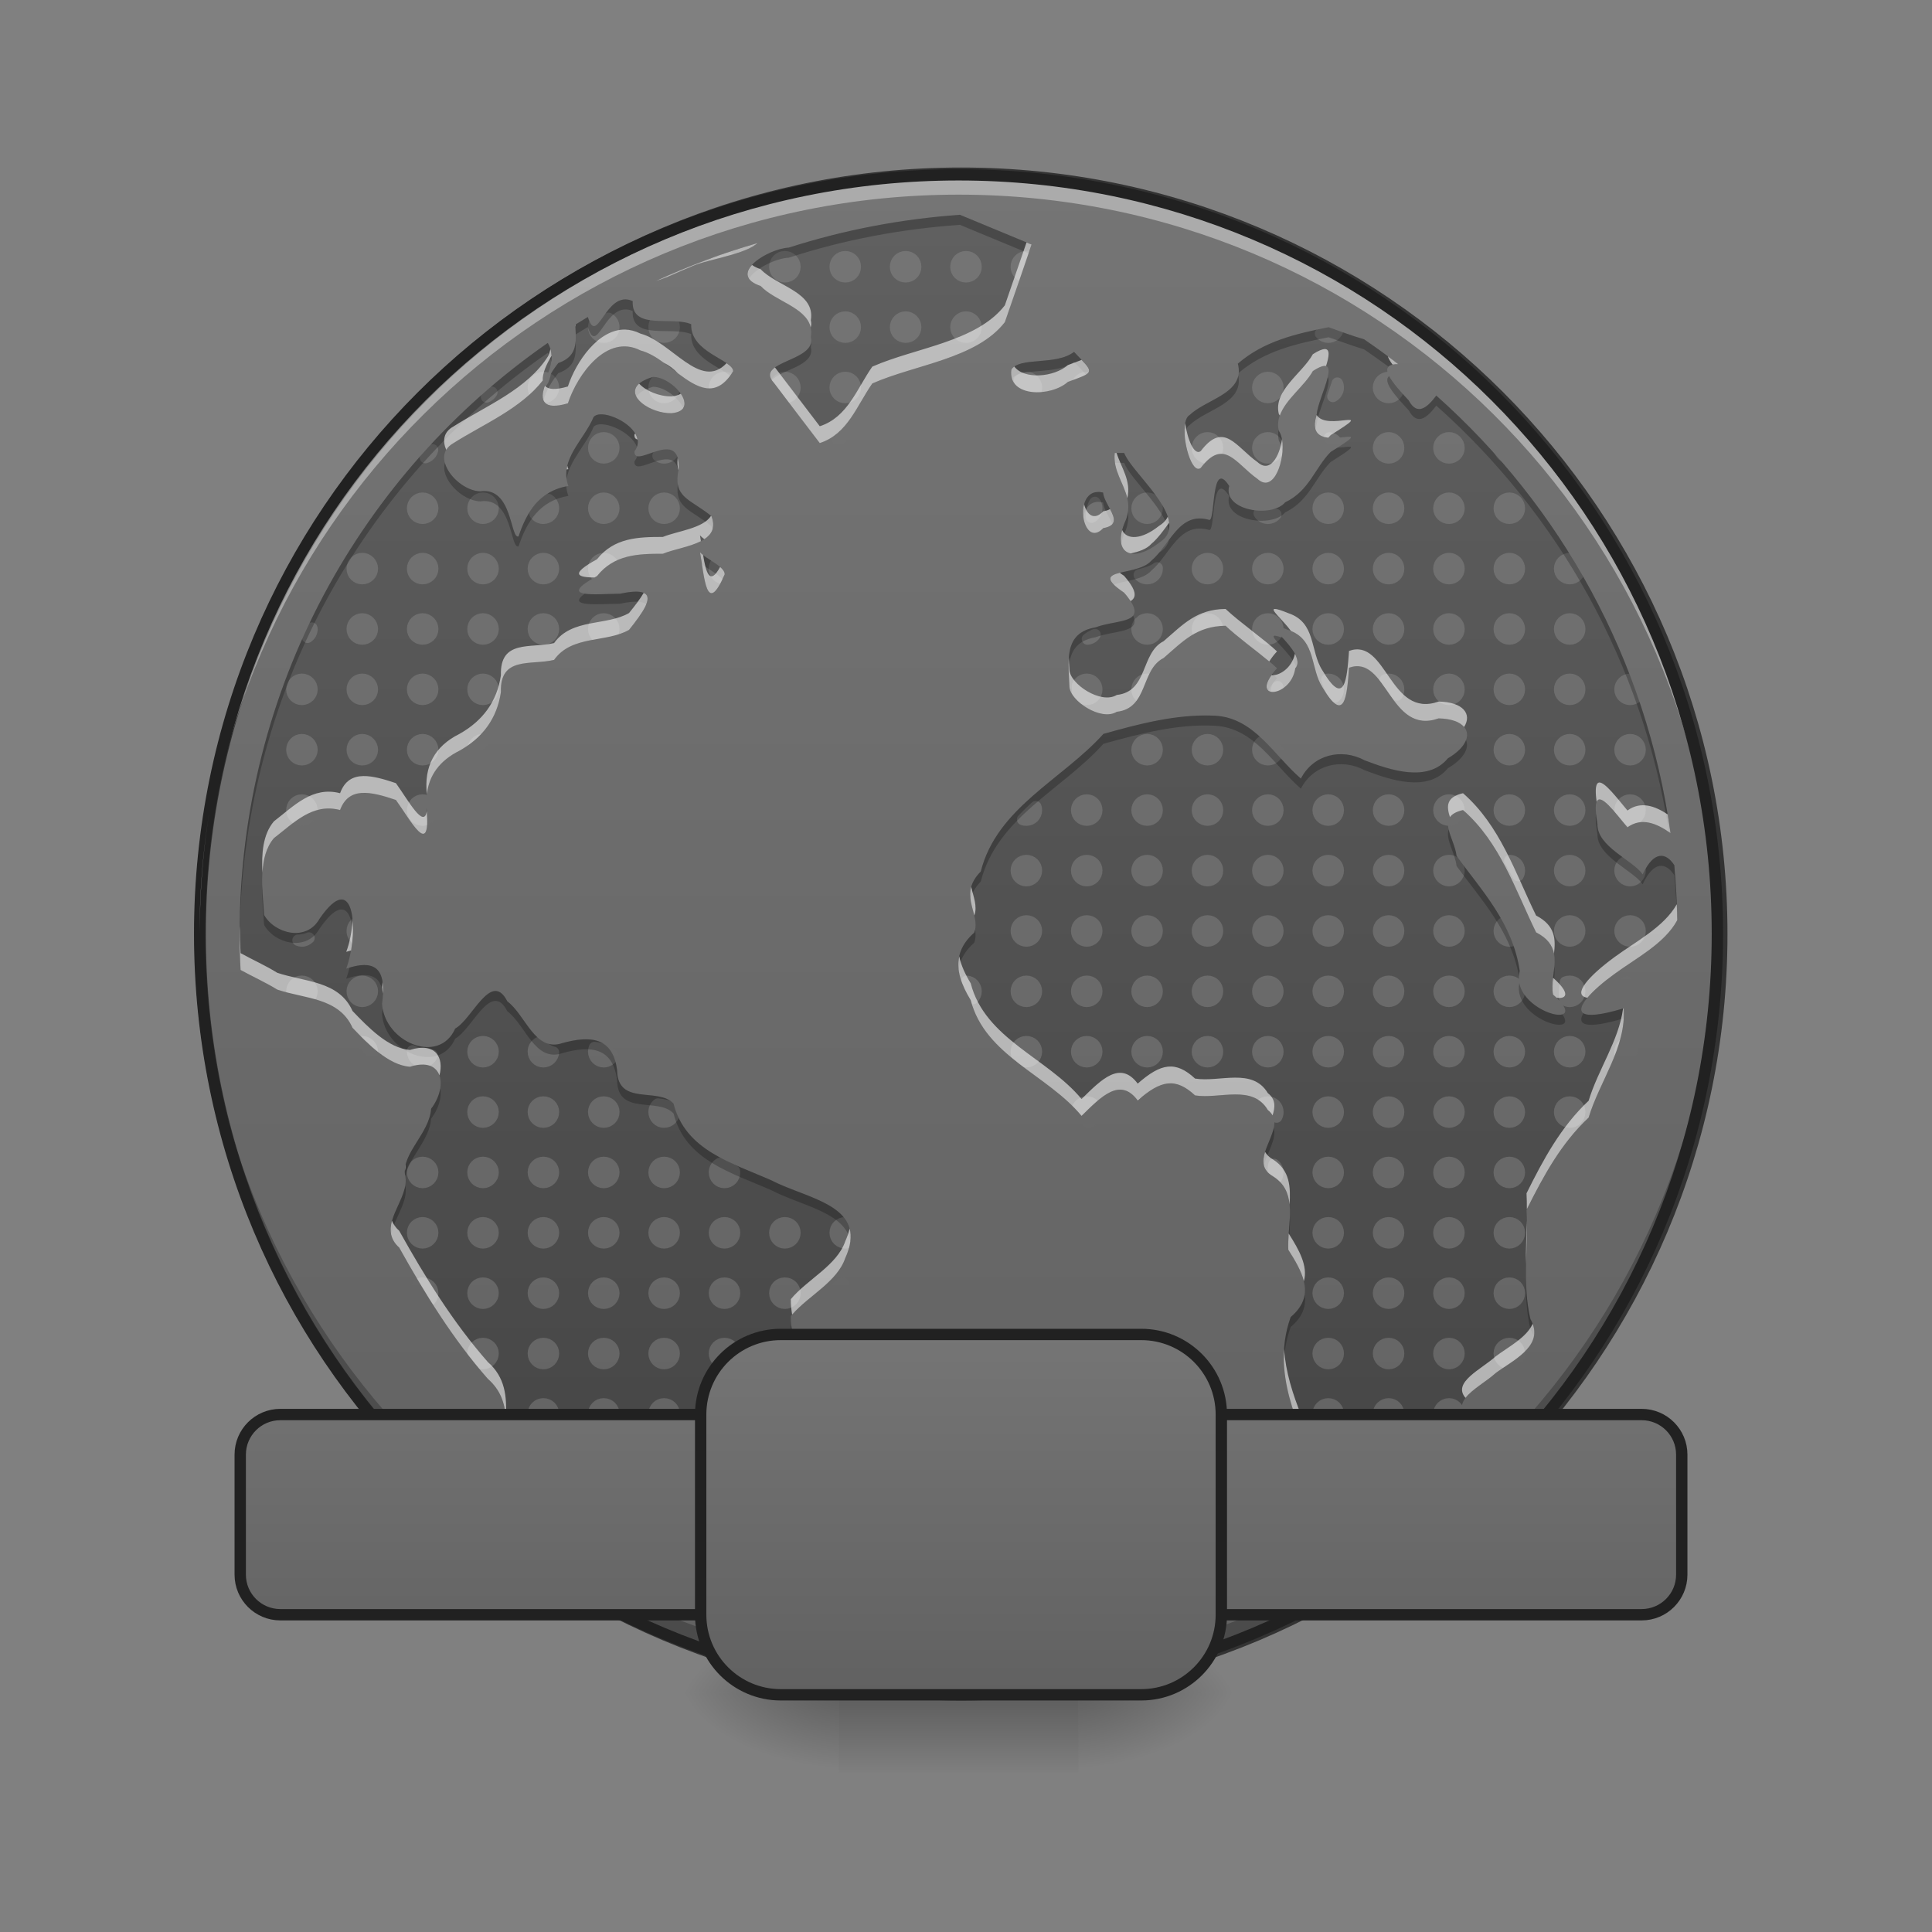 <?xml version="1.0" encoding="UTF-8"?>
<svg xmlns="http://www.w3.org/2000/svg" xmlns:xlink="http://www.w3.org/1999/xlink" width="48pt" height="48pt" viewBox="0 0 48 48" version="1.1">
<rect x="0" y="0" width="48" height="48" fill="#808080" stroke="none"/>
<defs>
<linearGradient id="linear0" gradientUnits="userSpaceOnUse" x1="254" y1="-168.667" x2="254" y2="233.5" gradientTransform="matrix(1,0,0,1,0,0)">
<stop offset="0" style="stop-color:rgb(45.882%,45.882%,45.882%);stop-opacity:1;"/>
<stop offset="1" style="stop-color:rgb(38.039%,38.039%,38.039%);stop-opacity:1;"/>
</linearGradient>
<linearGradient id="linear1" gradientUnits="userSpaceOnUse" x1="255.634" y1="-173.526" x2="255.634" y2="233.754" gradientTransform="matrix(0.093,0,0,0.093,0.148,20.409)">
<stop offset="0" style="stop-color:rgb(38.039%,38.039%,38.039%);stop-opacity:1;"/>
<stop offset="1" style="stop-color:rgb(25.882%,25.882%,25.882%);stop-opacity:1;"/>
</linearGradient>
<clipPath id="clip1">
  <rect x="0" y="0" width="48" height="48"/>
</clipPath>
<g id="surface5" clip-path="url(#clip1)">
<path style=" stroke:none;fill-rule:nonzero;fill:url(#linear1);" d="M 23.848 5.336 C 22.398 5.441 20.98 5.707 19.598 6.152 C 19.105 6.172 18.035 6.809 18.898 7.105 C 19.301 7.535 20.262 7.672 20.145 8.375 C 20.301 8.992 18.711 8.965 19.238 9.523 C 19.613 10.02 19.988 10.512 20.367 11.008 C 21.059 10.785 21.289 10.074 21.672 9.527 C 22.742 9.055 24.258 8.914 24.965 8.004 C 25.188 7.363 25.41 6.719 25.629 6.074 C 25.035 5.828 24.441 5.582 23.848 5.336 Z M 18.82 6.039 C 17.953 6.289 17.109 6.605 16.297 6.98 C 16.57 6.906 16.832 6.762 17.133 6.645 C 17.512 6.449 18.512 6.332 18.82 6.039 Z M 15.539 7.438 C 15.004 7.438 14.82 8.574 14.605 7.875 C 14.5 7.938 14.398 8.004 14.293 8.066 C 14.309 8.457 14.379 8.844 13.871 9.02 C 13.484 9.508 13.148 10.309 14.109 10.02 C 14.348 9.297 15.078 8.281 15.914 8.707 C 16.75 8.93 17.527 10.34 18.215 9.223 C 18.211 8.934 17.148 8.762 17.172 8.055 C 16.695 7.848 15.684 8.219 15.719 7.48 C 15.656 7.453 15.594 7.438 15.539 7.438 Z M 33.008 8.129 C 32.195 8.293 31.395 8.477 30.754 9.035 C 30.941 9.777 29.984 9.902 29.555 10.312 C 29.246 10.488 29.562 11.836 29.832 11.625 C 30.41 10.867 30.707 11.523 31.242 11.898 C 31.723 12.344 32.031 11.066 31.773 10.707 C 31.625 10.125 32.355 9.695 32.617 9.219 C 33.422 8.703 32.742 9.875 32.715 10.285 C 32.312 11.496 34.516 10.324 33.062 11.227 C 32.672 11.617 32.531 12.195 31.93 12.48 C 31.605 12.875 30.371 12.691 30.539 12.074 C 30.086 11.367 30.199 12.926 30.047 12.918 C 29.297 12.695 29.074 13.531 28.605 13.93 C 28.25 14.34 26.98 14.086 27.926 14.723 C 28.617 15.52 27.789 15.371 27.219 15.586 C 26.414 15.723 26.547 16.426 26.57 17.059 C 26.582 17.41 27.355 17.926 27.746 17.684 C 28.531 17.598 28.332 16.641 28.91 16.348 C 29.391 15.934 29.727 15.555 30.449 15.547 C 30.781 15.863 31.457 16.34 31.727 16.602 C 30.977 17.422 32.074 17.355 32.18 16.605 C 32.551 16.195 30.957 15.227 32.008 15.652 C 32.703 15.883 32.543 16.594 32.855 17.074 C 33.406 18.004 33.465 17.309 33.516 16.59 C 34.457 16.25 34.52 18.281 35.742 17.848 C 36.586 17.867 36.688 18.422 35.973 18.84 C 35.469 19.449 34.543 19.133 33.906 18.891 C 33.328 18.578 32.625 18.75 32.32 19.344 C 31.645 18.762 31.164 17.832 30.184 17.781 C 29.254 17.734 28.312 17.98 27.414 18.234 C 26.391 19.371 24.77 20.062 24.367 21.652 C 23.781 22.242 24.383 22.707 24.203 23.172 C 23.633 23.68 23.754 24.25 24.117 24.848 C 24.473 26.23 26.023 26.699 26.871 27.723 C 27.367 27.234 27.832 26.758 28.266 27.34 C 28.844 26.832 29.207 26.766 29.691 27.215 C 30.305 27.312 31.117 26.934 31.5 27.578 C 32.062 28 30.922 28.82 31.625 29.223 C 32.281 29.641 31.969 30.41 32.008 31.051 C 32.375 31.625 32.691 32.199 32.066 32.723 C 31.504 34.305 32.469 35.789 33.031 37.227 C 33.105 37.609 33.211 37.988 33.266 38.371 C 34.57 37.559 35.762 36.586 36.809 35.473 C 36.777 35.434 36.727 35.391 36.656 35.344 C 35.832 34.863 36.746 34.492 37.16 34.113 C 37.59 33.789 38.398 33.43 38.023 32.773 C 37.812 31.891 37.977 30.965 37.926 30.066 C 38.34 29.23 38.781 28.41 39.469 27.766 C 39.742 26.859 40.406 26.027 40.34 25.051 C 38.734 25.535 39.219 24.848 40.109 24.199 C 40.637 23.809 41.359 23.445 41.672 22.859 C 41.664 22.402 41.637 21.949 41.598 21.496 C 41.398 21.184 41.094 21.117 40.812 21.723 C 40.562 21.367 39.676 21.035 39.688 20.473 C 39.496 19.344 39.992 20.023 40.434 20.555 C 40.781 20.297 41.164 20.457 41.504 20.699 C 40.906 16.387 38.777 12.578 35.684 9.828 C 35.453 10.137 35.207 10.336 35 9.949 C 34.559 9.477 34.195 9.043 34.738 9.047 C 34.465 8.832 34.18 8.629 33.891 8.43 C 33.594 8.344 33.301 8.234 33.008 8.129 Z M 13.609 8.52 C 8.977 11.738 5.953 17.102 5.953 23.199 C 5.953 23.5 5.961 23.801 5.977 24.098 C 6.281 24.266 6.605 24.41 6.887 24.586 C 7.566 24.816 8.422 24.781 8.758 25.535 C 9.137 25.93 9.645 26.461 10.184 26.504 C 11.016 26.238 11.133 26.988 10.711 27.547 C 10.668 28.156 9.988 28.648 10.062 29.184 C 10.215 29.785 9.309 30.449 9.918 30.996 C 10.562 32.148 11.25 33.266 12.121 34.258 C 12.66 34.73 12.598 35.383 12.535 36.035 C 12.32 36.723 12.973 37.121 13.32 37.621 C 13.316 37.633 13.309 37.645 13.301 37.656 C 14.234 38.336 15.238 38.926 16.297 39.414 C 16.465 39.184 16.676 39.004 17.07 38.996 C 17.559 38.652 17.664 37.883 18 37.367 C 17.988 36.824 17.637 36.312 18.207 35.719 C 18.656 35.398 19.438 35.492 19.594 34.758 C 20.105 34.18 19.633 33.383 19.648 32.695 C 20.062 32.199 20.793 31.859 21 31.258 C 21.594 29.949 20.074 29.797 19.18 29.332 C 18.188 28.891 17.027 28.586 16.734 27.418 C 16.355 27.004 15.348 27.484 15.332 26.594 C 15.23 25.77 14.672 25.723 13.977 25.914 C 13.289 26.152 13.062 25.219 12.605 24.879 C 12.203 24.098 11.742 25.312 11.309 25.555 C 10.906 26.469 9.551 25.891 9.492 24.941 C 9.594 24.176 9.422 23.785 8.602 24.066 C 8.914 23.23 8.844 21.512 7.938 22.828 C 7.613 23.406 6.824 23.195 6.562 22.734 C 6.523 22.113 6.398 21.305 6.805 20.824 C 7.305 20.441 7.762 19.945 8.449 20.125 C 8.664 19.547 9.191 19.656 9.836 19.875 C 10.207 20.387 10.691 21.324 10.605 20.148 C 10.531 19.465 10.793 18.961 11.414 18.652 C 11.992 18.328 12.348 17.852 12.445 17.195 C 12.418 16.297 13.184 16.535 13.766 16.395 C 14.207 15.773 15.07 15.973 15.629 15.648 C 16.109 15.055 16.449 14.531 15.406 14.75 C 14.773 14.758 13.809 14.875 14.832 14.312 C 15.258 13.777 15.848 13.758 16.469 13.758 C 16.938 13.566 17.938 13.516 17.676 12.824 C 17.137 12.383 16.707 12.375 16.863 11.645 C 16.902 10.582 15.746 11.684 15.762 11.215 C 16.172 10.684 14.969 10.09 14.746 10.363 C 14.512 10.93 13.883 11.418 14.121 12.074 C 13.422 12.188 13.094 12.695 12.883 13.328 C 12.672 13.398 12.738 12.09 11.934 12.207 C 11.367 12.195 10.664 11.348 11.262 11.012 C 12.082 10.496 13.102 10.09 13.621 9.262 C 13.742 8.961 13.723 8.707 13.609 8.52 Z M 26.684 8.742 C 26.23 9.094 25.316 8.852 25.125 9.191 C 25.043 9.875 26.105 9.867 26.531 9.488 C 27.223 9.23 27.191 9.277 26.684 8.742 Z M 16.227 9.363 C 15.266 9.645 16.051 10.273 16.68 10.266 C 17.426 10.207 16.73 9.367 16.227 9.363 Z M 27.93 11.254 L 27.695 11.254 C 27.629 11.863 28.215 12.246 27.973 12.914 C 27.59 13.758 28.133 14.008 28.785 13.492 C 29.66 12.957 28.133 11.785 27.93 11.254 Z M 27.273 12.223 C 26.656 12.242 26.906 13.652 27.41 13.121 C 27.992 13.02 27.434 12.574 27.406 12.238 C 27.359 12.227 27.312 12.219 27.273 12.223 Z M 17.391 13.719 C 17.504 14.34 17.547 15.328 18.004 14.27 C 18 14.062 17.551 13.902 17.391 13.719 Z M 5.211 20.105 C 5.043 21.117 4.957 22.145 4.961 23.172 C 4.965 22.125 5.047 21.102 5.211 20.105 Z M 36.348 20.125 C 37.27 20.93 37.641 22.094 38.164 23.164 C 38.938 23.57 38.477 24.191 38.586 24.711 C 39.664 25.656 37.496 25.152 37.758 24.125 C 37.582 22.93 36.812 22.129 36.188 21.266 C 36.137 20.809 35.648 20.285 36.348 20.125 Z M 13.645 39.09 C 13.754 39.176 13.883 39.25 14.016 39.324 C 13.891 39.246 13.766 39.172 13.645 39.09 Z M 13.645 39.09 "/>
</g>
<linearGradient id="linear2" gradientUnits="userSpaceOnUse" x1="880" y1="175.118" x2="880" y2="1695.118" gradientTransform="matrix(1,0,0,1,0,0)">
<stop offset="0" style="stop-color:rgb(45.882%,45.882%,45.882%);stop-opacity:1;"/>
<stop offset="1" style="stop-color:rgb(38.039%,38.039%,38.039%);stop-opacity:1;"/>
</linearGradient>
<linearGradient id="linear3" gradientUnits="userSpaceOnUse" x1="1000" y1="1695.118" x2="1000" y2="175.118" gradientTransform="matrix(1,0,0,1,0,0)">
<stop offset="0" style="stop-color:rgb(38.039%,38.039%,38.039%);stop-opacity:1;"/>
<stop offset="1" style="stop-color:rgb(45.882%,45.882%,45.882%);stop-opacity:1;"/>
</linearGradient>
<clipPath id="clip2">
  <rect x="0" y="0" width="48" height="48"/>
</clipPath>
<g id="surface8" clip-path="url(#clip2)">
<path style=" stroke:none;fill-rule:nonzero;fill:rgb(0%,0%,0%);fill-opacity:0.235;" d="M 23.848 5.336 C 22.398 5.441 20.98 5.707 19.598 6.152 C 19.191 6.168 18.387 6.605 18.609 6.926 C 18.758 6.664 19.293 6.414 19.598 6.402 C 20.98 5.953 22.398 5.688 23.848 5.586 C 24.418 5.82 24.984 6.059 25.555 6.293 C 25.578 6.219 25.605 6.148 25.629 6.074 C 25.035 5.828 24.441 5.582 23.848 5.336 Z M 18.82 6.039 C 17.953 6.289 17.109 6.605 16.297 6.98 C 16.57 6.906 16.832 6.762 17.133 6.645 C 17.512 6.449 18.512 6.332 18.82 6.039 Z M 15.539 7.438 C 15.004 7.438 14.82 8.574 14.605 7.875 C 14.5 7.938 14.398 8.004 14.293 8.066 C 14.297 8.148 14.301 8.23 14.305 8.309 C 14.402 8.246 14.504 8.184 14.605 8.125 C 14.82 8.824 15.004 7.688 15.539 7.688 C 15.594 7.688 15.656 7.699 15.719 7.727 C 15.684 8.469 16.695 8.098 17.172 8.301 C 17.152 8.895 17.895 9.113 18.137 9.336 C 18.164 9.301 18.188 9.266 18.215 9.223 C 18.211 8.934 17.148 8.762 17.172 8.055 C 16.695 7.848 15.684 8.219 15.719 7.48 C 15.656 7.453 15.594 7.438 15.539 7.438 Z M 33.008 8.129 C 32.195 8.293 31.395 8.477 30.754 9.035 C 30.777 9.117 30.781 9.195 30.777 9.262 C 31.414 8.719 32.203 8.539 33.008 8.379 C 33.301 8.48 33.594 8.59 33.891 8.68 C 34.098 8.82 34.297 8.965 34.496 9.109 C 34.535 9.07 34.613 9.047 34.738 9.047 C 34.465 8.832 34.18 8.629 33.891 8.43 C 33.594 8.344 33.301 8.234 33.008 8.129 Z M 14.301 8.48 C 14.285 8.711 14.195 8.906 13.871 9.02 C 13.805 9.102 13.742 9.191 13.688 9.285 C 13.676 9.355 13.652 9.43 13.621 9.508 C 13.586 9.562 13.551 9.617 13.512 9.668 C 13.48 9.777 13.473 9.871 13.504 9.945 C 13.555 9.734 13.707 9.473 13.871 9.27 C 14.309 9.117 14.316 8.812 14.301 8.48 Z M 20.156 8.488 C 20.105 8.965 18.883 9 19.176 9.445 C 19.391 9.188 20.262 9.09 20.145 8.625 C 20.152 8.574 20.156 8.531 20.156 8.488 Z M 13.609 8.52 C 8.977 11.738 5.953 17.102 5.953 23.199 C 5.953 23.242 5.953 23.289 5.953 23.336 C 5.992 17.285 9.004 11.969 13.609 8.766 C 13.652 8.836 13.68 8.914 13.695 8.996 C 13.723 8.812 13.688 8.648 13.609 8.52 Z M 26.684 8.742 C 26.23 9.094 25.316 8.852 25.125 9.191 C 25.113 9.273 25.121 9.348 25.141 9.41 C 25.367 9.113 26.242 9.332 26.684 8.992 C 26.816 9.129 26.914 9.23 26.98 9.305 C 27.156 9.203 27.031 9.109 26.684 8.742 Z M 30.766 9.332 C 30.66 9.82 29.918 9.965 29.555 10.312 C 29.445 10.375 29.414 10.594 29.434 10.832 C 29.449 10.703 29.484 10.602 29.555 10.562 C 29.973 10.16 30.895 10.031 30.766 9.332 Z M 34.512 9.344 C 34.348 9.473 34.648 9.82 35 10.195 C 35.207 10.582 35.453 10.387 35.684 10.078 C 38.711 12.766 40.812 16.473 41.465 20.672 C 41.477 20.68 41.492 20.691 41.504 20.699 C 40.906 16.387 38.777 12.578 35.684 9.828 C 35.453 10.137 35.207 10.336 35 9.949 C 34.789 9.723 34.598 9.508 34.512 9.344 Z M 16.227 9.363 C 15.801 9.488 15.719 9.68 15.812 9.855 C 15.867 9.766 15.996 9.676 16.227 9.609 C 16.516 9.613 16.867 9.891 16.977 10.141 C 17.141 9.891 16.625 9.367 16.227 9.363 Z M 32.988 9.371 C 32.922 9.652 32.73 10.074 32.715 10.285 C 32.66 10.453 32.652 10.574 32.68 10.664 C 32.691 10.625 32.699 10.582 32.715 10.535 C 32.734 10.234 33.102 9.531 32.988 9.371 Z M 14.957 10.293 C 14.863 10.289 14.785 10.312 14.746 10.363 C 14.531 10.879 13.992 11.332 14.078 11.902 C 14.145 11.441 14.566 11.051 14.746 10.609 C 14.918 10.398 15.68 10.711 15.824 11.105 C 15.977 10.707 15.328 10.309 14.957 10.293 Z M 31.766 10.672 C 31.75 10.762 31.75 10.855 31.773 10.953 C 31.82 11.02 31.852 11.121 31.859 11.234 C 31.879 11.02 31.855 10.82 31.773 10.707 C 31.77 10.695 31.77 10.684 31.766 10.672 Z M 33.52 11.098 C 33.461 11.098 33.348 11.117 33.227 11.125 C 33.176 11.156 33.125 11.188 33.062 11.227 C 32.672 11.617 32.531 12.195 31.93 12.48 C 31.605 12.875 30.371 12.691 30.539 12.074 C 30.086 11.367 30.199 12.926 30.047 12.918 C 29.559 12.773 29.297 13.074 29.043 13.414 C 29.016 13.531 28.941 13.641 28.801 13.73 C 28.738 13.805 28.676 13.871 28.605 13.93 C 28.293 14.289 27.281 14.141 27.672 14.527 C 27.883 14.43 28.398 14.418 28.605 14.176 C 29.074 13.777 29.297 12.945 30.047 13.168 C 30.199 13.176 30.086 11.617 30.539 12.324 C 30.371 12.941 31.605 13.125 31.93 12.73 C 32.531 12.441 32.672 11.863 33.062 11.477 C 33.562 11.164 33.629 11.098 33.52 11.098 Z M 16.574 11.164 C 16.324 11.156 15.977 11.371 15.832 11.336 C 15.816 11.379 15.793 11.422 15.762 11.465 C 15.746 11.898 16.738 10.98 16.852 11.695 C 16.855 11.68 16.859 11.66 16.863 11.645 C 16.875 11.277 16.746 11.168 16.574 11.164 Z M 27.93 11.254 L 27.695 11.254 C 27.688 11.34 27.691 11.422 27.703 11.5 L 27.93 11.5 C 28.074 11.887 28.918 12.609 29.039 13.18 C 29.191 12.586 28.098 11.699 27.93 11.254 Z M 11.055 11.5 C 10.93 11.887 11.477 12.445 11.934 12.457 C 12.738 12.336 12.672 13.648 12.883 13.574 C 13.094 12.941 13.422 12.438 14.121 12.32 C 14.09 12.238 14.074 12.16 14.07 12.082 C 13.406 12.215 13.086 12.711 12.883 13.328 C 12.672 13.398 12.738 12.09 11.934 12.207 C 11.566 12.199 11.145 11.84 11.055 11.5 Z M 16.84 12.031 C 16.766 12.625 17.172 12.66 17.676 13.074 C 17.688 13.102 17.695 13.129 17.703 13.152 C 17.73 13.062 17.727 12.957 17.676 12.824 C 17.254 12.48 16.898 12.398 16.84 12.031 Z M 27.273 12.223 C 26.973 12.23 26.879 12.57 26.918 12.855 C 26.949 12.652 27.059 12.477 27.273 12.469 C 27.312 12.469 27.359 12.473 27.406 12.484 C 27.422 12.656 27.57 12.852 27.637 13.02 C 27.785 12.84 27.43 12.504 27.406 12.238 C 27.359 12.227 27.312 12.219 27.273 12.223 Z M 28.023 12.715 C 28.016 12.777 28 12.844 27.973 12.914 C 27.855 13.172 27.824 13.371 27.859 13.516 C 27.875 13.414 27.914 13.293 27.973 13.164 C 28.031 13 28.043 12.852 28.023 12.715 Z M 17.391 13.719 C 17.406 13.812 17.422 13.91 17.438 14.012 C 17.582 14.137 17.836 14.258 17.949 14.391 C 17.965 14.352 17.984 14.312 18.004 14.27 C 18 14.062 17.551 13.902 17.391 13.719 Z M 15.797 14.699 C 15.699 14.699 15.57 14.715 15.406 14.75 C 15.105 14.754 14.727 14.781 14.527 14.75 C 14.062 15.09 14.855 15.004 15.406 15 C 15.785 14.918 15.98 14.938 16.055 15.02 C 16.133 14.824 16.086 14.699 15.797 14.699 Z M 28.152 15.297 C 28.023 15.461 27.574 15.453 27.219 15.586 C 26.59 15.691 26.535 16.148 26.551 16.645 C 26.57 16.25 26.695 15.922 27.219 15.832 C 27.695 15.656 28.348 15.727 28.152 15.297 Z M 31.676 15.793 C 31.5 15.793 32.07 16.215 32.207 16.57 C 32.324 16.367 32.07 16.07 31.863 15.844 C 31.77 15.812 31.711 15.797 31.676 15.793 Z M 31.609 16.742 C 31.445 16.961 31.438 17.094 31.508 17.156 C 31.547 17.074 31.617 16.969 31.727 16.848 C 31.695 16.816 31.652 16.781 31.609 16.742 Z M 29.922 17.777 C 29.078 17.781 28.23 18.004 27.414 18.234 C 26.391 19.371 24.77 20.062 24.367 21.652 C 24.117 21.906 24.082 22.137 24.113 22.355 C 24.137 22.211 24.211 22.062 24.367 21.902 C 24.77 20.312 26.391 19.621 27.414 18.48 C 28.312 18.23 29.254 17.98 30.184 18.031 C 31.164 18.082 31.645 19.008 32.32 19.594 C 32.625 19 33.328 18.828 33.906 19.137 C 34.543 19.379 35.469 19.695 35.973 19.086 C 36.363 18.859 36.512 18.586 36.422 18.387 C 36.367 18.535 36.219 18.695 35.973 18.84 C 35.469 19.449 34.543 19.133 33.906 18.891 C 33.328 18.578 32.625 18.75 32.32 19.344 C 31.645 18.762 31.164 17.832 30.184 17.781 C 30.094 17.777 30.008 17.777 29.922 17.777 Z M 10.598 20.062 C 10.59 20.168 10.594 20.281 10.605 20.398 C 10.605 20.434 10.609 20.469 10.609 20.504 C 10.617 20.418 10.617 20.301 10.605 20.148 C 10.602 20.121 10.598 20.09 10.598 20.062 Z M 5.211 20.105 C 5.043 21.117 4.957 22.145 4.961 23.172 C 4.965 22.125 5.047 21.102 5.211 20.105 Z M 39.652 20.219 C 39.637 20.316 39.645 20.477 39.688 20.723 C 39.676 21.281 40.562 21.613 40.812 21.969 C 41.094 21.363 41.398 21.434 41.598 21.746 C 41.633 22.117 41.656 22.492 41.668 22.871 C 41.668 22.867 41.672 22.863 41.672 22.859 C 41.664 22.402 41.637 21.949 41.598 21.496 C 41.398 21.184 41.094 21.117 40.812 21.723 C 40.562 21.367 39.676 21.035 39.688 20.473 C 39.672 20.375 39.66 20.293 39.652 20.219 Z M 35.992 20.609 C 35.906 20.848 36.152 21.195 36.188 21.516 C 36.793 22.348 37.531 23.121 37.738 24.25 C 37.742 24.211 37.746 24.168 37.758 24.125 C 37.582 22.93 36.812 22.129 36.188 21.266 C 36.164 21.047 36.039 20.812 35.992 20.609 Z M 6.516 22.008 C 6.504 22.34 6.543 22.684 6.562 22.98 C 6.824 23.445 7.613 23.652 7.938 23.074 C 8.496 22.262 8.738 22.609 8.766 23.188 C 8.797 22.477 8.574 21.902 7.938 22.828 C 7.613 23.406 6.824 23.195 6.562 22.734 C 6.547 22.508 6.523 22.258 6.516 22.008 Z M 24.227 23.094 C 24.219 23.121 24.211 23.145 24.203 23.172 C 23.879 23.461 23.777 23.766 23.816 24.09 C 23.848 23.855 23.965 23.633 24.203 23.422 C 24.246 23.312 24.242 23.203 24.227 23.094 Z M 9.051 23.977 C 8.949 23.977 8.828 23.996 8.684 24.039 C 8.66 24.137 8.633 24.23 8.602 24.316 C 9.23 24.102 9.48 24.281 9.512 24.719 C 9.543 24.254 9.43 23.977 9.051 23.977 Z M 38.617 24.008 C 38.602 24.219 38.551 24.438 38.574 24.641 C 38.594 24.43 38.641 24.211 38.617 24.008 Z M 37.746 24.422 C 37.582 25.316 39.246 25.785 38.816 25.203 C 38.586 25.277 37.848 24.953 37.746 24.422 Z M 12.316 24.621 C 11.988 24.613 11.641 25.371 11.309 25.555 C 10.922 26.43 9.664 25.938 9.508 25.062 C 9.504 25.102 9.496 25.145 9.492 25.188 C 9.551 26.141 10.906 26.715 11.309 25.805 C 11.742 25.562 12.203 24.344 12.605 25.125 C 13.062 25.469 13.289 26.402 13.977 26.164 C 14.672 25.969 15.23 26.016 15.332 26.844 C 15.348 27.73 16.355 27.254 16.734 27.664 C 17.027 28.836 18.188 29.137 19.18 29.578 C 19.898 29.953 21.016 30.125 21.125 30.848 C 21.254 29.91 19.973 29.742 19.18 29.332 C 18.188 28.891 17.027 28.586 16.734 27.418 C 16.355 27.004 15.348 27.484 15.332 26.594 C 15.23 25.77 14.672 25.723 13.977 25.914 C 13.289 26.152 13.062 25.219 12.605 24.879 C 12.512 24.695 12.414 24.621 12.316 24.621 Z M 40.34 25.051 C 39.762 25.227 39.453 25.246 39.34 25.172 C 39.168 25.461 39.387 25.586 40.34 25.301 C 40.34 25.305 40.34 25.309 40.34 25.309 C 40.348 25.227 40.348 25.141 40.34 25.051 Z M 10.938 27.043 C 10.91 27.207 10.836 27.387 10.711 27.547 C 10.668 28.156 9.988 28.648 10.062 29.184 C 10.066 29.195 10.07 29.207 10.07 29.219 C 10.16 28.762 10.672 28.324 10.711 27.793 C 10.898 27.547 10.98 27.262 10.938 27.043 Z M 31.645 28.023 C 31.578 28.332 31.324 28.688 31.402 28.965 C 31.469 28.652 31.727 28.301 31.645 28.023 Z M 10.07 29.457 C 10 29.863 9.633 30.285 9.719 30.672 C 9.789 30.273 10.152 29.852 10.07 29.457 Z M 32.047 30.238 C 32.035 30.504 31.996 30.781 32.008 31.039 C 32.02 30.77 32.059 30.496 32.047 30.238 Z M 37.934 30.297 C 37.93 30.301 37.926 30.309 37.926 30.312 C 37.93 30.414 37.934 30.512 37.934 30.613 C 37.934 30.508 37.934 30.402 37.934 30.297 Z M 37.914 31.773 C 37.906 32.195 37.926 32.613 38.023 33.023 C 38.062 33.094 38.09 33.16 38.105 33.223 C 38.137 33.09 38.121 32.941 38.023 32.773 C 37.945 32.445 37.918 32.109 37.914 31.773 Z M 32.414 32.172 C 32.383 32.359 32.277 32.543 32.066 32.723 C 31.93 33.102 31.883 33.473 31.898 33.84 C 31.91 33.555 31.961 33.262 32.066 32.969 C 32.371 32.715 32.453 32.445 32.414 32.172 Z M 19.66 32.93 C 19.656 32.934 19.652 32.938 19.648 32.941 C 19.641 33.344 19.797 33.785 19.828 34.195 C 19.863 33.793 19.703 33.348 19.66 32.93 Z M 36.355 35.07 C 36.277 35.23 36.332 35.402 36.656 35.59 C 36.668 35.598 36.672 35.602 36.68 35.609 C 36.723 35.562 36.766 35.52 36.809 35.473 C 36.777 35.434 36.727 35.391 36.656 35.344 C 36.492 35.246 36.398 35.156 36.355 35.07 Z M 12.574 35.539 C 12.566 35.703 12.551 35.867 12.535 36.035 C 12.492 36.176 12.484 36.305 12.504 36.426 C 12.508 36.379 12.52 36.332 12.535 36.281 C 12.559 36.031 12.582 35.781 12.574 35.539 Z M 17.887 36.602 C 17.859 36.871 17.941 37.133 17.98 37.398 C 17.984 37.391 17.992 37.379 18 37.367 C 17.992 37.109 17.91 36.859 17.887 36.602 Z M 13.645 39.09 C 13.754 39.176 13.883 39.25 14.016 39.324 C 13.891 39.246 13.766 39.172 13.645 39.09 Z M 13.645 39.09 "/>
</g>
<clipPath id="clip3">
  <rect x="0" y="0" width="48" height="48"/>
</clipPath>
<g id="surface11" clip-path="url(#clip3)">
<path style=" stroke:none;fill-rule:nonzero;fill:rgb(100%,100%,100%);fill-opacity:0.588;" d="M 25.504 6.023 C 25.324 6.543 25.145 7.066 24.965 7.586 C 24.258 8.496 22.742 8.637 21.672 9.109 C 21.289 9.656 21.059 10.367 20.367 10.59 C 19.996 10.102 19.625 9.613 19.254 9.129 C 19.117 9.227 19.07 9.344 19.238 9.523 C 19.613 10.02 19.988 10.512 20.367 11.008 C 21.059 10.785 21.289 10.074 21.672 9.527 C 22.742 9.055 24.258 8.914 24.965 8.004 C 25.188 7.363 25.41 6.719 25.629 6.074 C 25.586 6.059 25.547 6.043 25.504 6.023 Z M 18.82 6.039 C 17.953 6.289 17.109 6.605 16.297 6.98 C 16.57 6.906 16.832 6.762 17.133 6.645 C 17.492 6.457 18.422 6.344 18.773 6.078 C 18.781 6.07 18.789 6.066 18.797 6.059 C 18.805 6.051 18.816 6.047 18.82 6.039 Z M 18.684 6.582 C 18.512 6.766 18.508 6.973 18.898 7.105 C 19.25 7.48 20.027 7.633 20.141 8.133 C 20.16 8.082 20.16 8.023 20.145 7.957 C 20.262 7.254 19.301 7.117 18.898 6.688 C 18.805 6.656 18.734 6.621 18.684 6.582 Z M 14.301 8.062 C 14.301 8.062 14.297 8.066 14.293 8.066 C 14.293 8.086 14.297 8.102 14.297 8.117 C 14.301 8.098 14.301 8.082 14.301 8.062 Z M 15.531 8.188 C 14.863 8.176 14.309 8.992 14.109 9.602 C 13.793 9.695 13.617 9.676 13.539 9.586 C 13.406 9.934 13.484 10.207 14.109 10.02 C 14.348 9.297 15.078 8.281 15.914 8.707 C 16.109 8.758 16.305 8.875 16.492 9.012 C 16.621 9.074 16.746 9.168 16.84 9.273 C 17.328 9.637 17.789 9.918 18.215 9.223 C 18.215 9.152 18.148 9.09 18.051 9.023 C 17.406 9.711 16.688 8.496 15.914 8.289 C 15.781 8.223 15.652 8.191 15.531 8.188 Z M 13.676 8.672 C 13.664 8.727 13.645 8.781 13.621 8.844 C 13.102 9.672 12.082 10.078 11.262 10.598 C 11.016 10.734 10.992 10.957 11.086 11.176 C 11.125 11.113 11.18 11.059 11.262 11.012 C 12.016 10.535 12.938 10.156 13.484 9.453 C 13.473 9.289 13.57 9.059 13.703 8.84 C 13.699 8.781 13.691 8.723 13.676 8.672 Z M 32.91 8.672 C 32.852 8.676 32.754 8.711 32.617 8.801 C 32.355 9.277 31.625 9.707 31.773 10.289 C 31.781 10.297 31.789 10.309 31.797 10.324 C 31.938 9.922 32.414 9.586 32.617 9.219 C 32.785 9.109 32.891 9.078 32.945 9.094 C 33.02 8.859 33.051 8.668 32.91 8.672 Z M 34.48 8.852 C 34.5 8.91 34.539 8.98 34.598 9.059 C 34.637 9.051 34.684 9.047 34.738 9.047 C 34.652 8.98 34.566 8.914 34.48 8.852 Z M 26.871 8.941 C 26.789 8.977 26.676 9.016 26.531 9.07 C 26.191 9.371 25.445 9.438 25.199 9.105 C 25.168 9.129 25.141 9.156 25.125 9.191 C 25.043 9.875 26.105 9.867 26.531 9.488 C 27.125 9.27 27.184 9.27 26.871 8.941 Z M 15.879 9.531 C 15.527 9.84 16.156 10.273 16.68 10.266 C 17.059 10.234 17.066 10.004 16.914 9.781 C 16.859 9.816 16.785 9.84 16.68 9.848 C 16.379 9.852 16.043 9.711 15.879 9.531 Z M 32.711 10.309 C 32.578 10.727 32.766 10.848 33 10.875 C 33.02 10.852 33.043 10.832 33.062 10.809 C 34.262 10.062 32.969 10.734 32.711 10.309 Z M 29.445 10.512 C 29.363 10.934 29.613 11.797 29.832 11.625 C 30.41 10.867 30.707 11.523 31.242 11.898 C 31.656 12.281 31.938 11.395 31.852 10.91 C 31.789 11.344 31.551 11.766 31.242 11.48 C 30.707 11.105 30.41 10.449 29.832 11.207 C 29.672 11.332 29.5 10.914 29.445 10.512 Z M 15.781 10.77 C 15.773 10.781 15.77 10.789 15.762 10.797 C 15.758 10.875 15.789 10.91 15.84 10.918 C 15.828 10.867 15.809 10.816 15.781 10.77 Z M 27.695 11.254 C 27.648 11.684 27.922 12 28.008 12.379 C 28.109 11.938 27.855 11.621 27.742 11.254 Z M 16.836 11.375 C 16.824 11.5 16.832 11.598 16.855 11.684 C 16.859 11.668 16.859 11.656 16.863 11.645 C 16.867 11.531 16.855 11.445 16.836 11.375 Z M 14.094 11.57 C 14.086 11.602 14.082 11.633 14.078 11.664 C 14.09 11.66 14.105 11.66 14.121 11.656 C 14.109 11.625 14.102 11.598 14.094 11.57 Z M 26.934 12.527 C 26.828 12.914 27.059 13.492 27.41 13.121 C 27.766 13.059 27.695 12.867 27.578 12.648 C 27.539 12.672 27.484 12.691 27.41 12.703 C 27.176 12.949 27 12.781 26.934 12.527 Z M 17.664 12.816 C 17.473 13.129 16.82 13.195 16.469 13.34 C 15.848 13.34 15.258 13.359 14.832 13.895 C 14.141 14.273 14.359 14.344 14.77 14.348 C 14.789 14.336 14.809 14.324 14.832 14.312 C 15.258 13.777 15.848 13.758 16.469 13.758 C 16.723 13.652 17.133 13.59 17.414 13.445 C 17.406 13.395 17.398 13.348 17.391 13.301 C 17.418 13.332 17.457 13.363 17.5 13.395 C 17.684 13.273 17.781 13.102 17.676 12.824 C 17.672 12.824 17.668 12.82 17.664 12.816 Z M 29.012 12.836 C 28.973 12.926 28.898 13.004 28.785 13.074 C 28.367 13.406 27.992 13.422 27.879 13.168 C 27.789 13.508 27.891 13.711 28.094 13.75 C 28.289 13.707 28.492 13.641 28.605 13.512 C 28.773 13.371 28.91 13.172 29.047 12.988 C 29.043 12.938 29.031 12.887 29.012 12.836 Z M 17.391 13.719 C 17.504 14.34 17.547 15.328 18.004 14.27 C 18.004 14.203 17.957 14.145 17.891 14.086 C 17.633 14.562 17.539 14.227 17.469 13.789 C 17.438 13.766 17.41 13.742 17.391 13.719 Z M 27.82 14.23 C 27.547 14.301 27.43 14.387 27.926 14.723 C 27.996 14.801 28.047 14.871 28.09 14.934 C 28.242 14.84 28.246 14.672 27.926 14.305 C 27.887 14.281 27.852 14.254 27.82 14.23 Z M 15.992 14.73 C 15.906 14.879 15.773 15.051 15.629 15.23 C 15.07 15.555 14.207 15.355 13.766 15.977 C 13.184 16.117 12.418 15.879 12.445 16.777 C 12.348 17.434 11.992 17.91 11.414 18.234 C 10.793 18.543 10.531 19.047 10.605 19.73 C 10.605 19.73 10.605 19.73 10.605 19.734 C 10.66 19.258 10.926 18.895 11.414 18.652 C 11.992 18.328 12.348 17.852 12.445 17.195 C 12.418 16.297 13.184 16.535 13.766 16.395 C 14.207 15.773 15.07 15.973 15.629 15.648 C 15.969 15.223 16.242 14.836 15.992 14.73 Z M 30.449 15.129 C 29.727 15.137 29.391 15.516 28.91 15.93 C 28.332 16.223 28.531 17.18 27.746 17.266 C 27.355 17.508 26.582 16.992 26.57 16.641 C 26.566 16.539 26.559 16.438 26.555 16.332 C 26.535 16.562 26.562 16.816 26.57 17.059 C 26.582 17.41 27.355 17.926 27.746 17.684 C 28.531 17.598 28.332 16.641 28.91 16.348 C 29.391 15.934 29.727 15.555 30.449 15.547 C 30.719 15.805 31.215 16.168 31.535 16.434 C 31.578 16.363 31.641 16.277 31.727 16.184 C 31.457 15.922 30.781 15.445 30.449 15.129 Z M 31.676 15.129 C 31.535 15.125 31.863 15.391 32.074 15.676 C 32.695 15.93 32.555 16.609 32.855 17.074 C 33.406 18.004 33.465 17.309 33.516 16.59 C 34.457 16.25 34.52 18.281 35.742 17.848 C 36.062 17.855 36.273 17.938 36.375 18.062 C 36.578 17.742 36.355 17.441 35.742 17.43 C 34.52 17.863 34.457 15.832 33.516 16.172 C 33.465 16.891 33.406 17.586 32.855 16.656 C 32.543 16.176 32.703 15.465 32.008 15.234 C 31.828 15.16 31.723 15.129 31.676 15.129 Z M 32.172 16.242 C 32.094 16.609 31.77 16.797 31.59 16.773 C 31.137 17.406 32.082 17.297 32.18 16.605 C 32.27 16.508 32.242 16.379 32.172 16.242 Z M 9.027 19.281 C 8.766 19.285 8.562 19.398 8.449 19.707 C 7.762 19.527 7.305 20.023 6.805 20.406 C 6.527 20.734 6.496 21.215 6.52 21.684 C 6.539 21.359 6.609 21.055 6.805 20.824 C 7.305 20.441 7.762 19.945 8.449 20.125 C 8.664 19.547 9.191 19.656 9.836 19.875 C 10.207 20.387 10.691 21.324 10.605 20.148 C 10.535 20.609 10.145 19.887 9.836 19.457 C 9.535 19.355 9.258 19.277 9.027 19.281 Z M 39.734 19.441 C 39.652 19.449 39.621 19.582 39.668 19.922 C 39.758 19.691 40.109 20.164 40.434 20.555 C 40.781 20.297 41.164 20.457 41.504 20.699 C 41.48 20.543 41.457 20.387 41.434 20.234 C 41.113 20.02 40.758 19.898 40.434 20.137 C 40.164 19.812 39.875 19.434 39.734 19.441 Z M 36.348 19.707 C 35.922 19.805 35.938 20.035 36.023 20.301 C 36.074 20.227 36.176 20.164 36.348 20.125 C 37.27 20.93 37.641 22.094 38.164 23.164 C 38.453 23.312 38.57 23.496 38.609 23.691 C 38.648 23.344 38.652 23 38.164 22.746 C 37.641 21.676 37.27 20.512 36.348 19.707 Z M 5.211 20.105 C 5.043 21.117 4.957 22.145 4.961 23.172 C 4.965 22.125 5.047 21.102 5.211 20.105 Z M 24.129 22.031 C 24.059 22.285 24.152 22.52 24.207 22.746 C 24.289 22.512 24.184 22.281 24.129 22.031 Z M 41.66 22.465 C 41.34 23.035 40.633 23.395 40.109 23.781 C 39.473 24.246 39.043 24.727 39.438 24.789 C 39.586 24.613 39.828 24.402 40.109 24.199 C 40.637 23.809 41.359 23.445 41.672 22.859 C 41.672 22.727 41.664 22.598 41.66 22.465 Z M 8.762 22.863 C 8.742 23.137 8.688 23.426 8.602 23.648 C 8.645 23.637 8.684 23.625 8.723 23.613 C 8.766 23.359 8.781 23.086 8.762 22.863 Z M 5.957 23.008 C 5.953 23.07 5.953 23.133 5.953 23.199 C 5.953 23.5 5.961 23.801 5.977 24.098 C 6.281 24.266 6.605 24.41 6.887 24.586 C 7.566 24.816 8.422 24.781 8.758 25.535 C 9.137 25.93 9.645 26.461 10.184 26.504 C 10.602 26.371 10.836 26.492 10.918 26.719 C 11.035 26.273 10.82 25.883 10.184 26.086 C 9.645 26.043 9.137 25.512 8.758 25.117 C 8.422 24.363 7.566 24.398 6.887 24.168 C 6.605 23.992 6.281 23.848 5.977 23.68 C 5.965 23.457 5.957 23.234 5.957 23.008 Z M 23.832 23.758 C 23.754 24.105 23.887 24.469 24.117 24.848 C 24.473 26.23 26.023 26.699 26.871 27.723 C 27.367 27.234 27.832 26.758 28.266 27.34 C 28.844 26.832 29.207 26.766 29.691 27.215 C 30.305 27.312 31.117 26.934 31.5 27.578 C 31.551 27.617 31.59 27.664 31.617 27.711 C 31.684 27.5 31.695 27.309 31.5 27.16 C 31.117 26.516 30.305 26.895 29.691 26.797 C 29.207 26.348 28.844 26.414 28.266 26.922 C 27.832 26.34 27.367 26.816 26.871 27.305 C 26.023 26.281 24.473 25.812 24.117 24.43 C 23.977 24.199 23.875 23.977 23.832 23.758 Z M 38.586 24.289 C 38.566 24.434 38.559 24.578 38.586 24.711 C 38.617 24.738 38.645 24.766 38.672 24.789 C 38.926 24.824 39.023 24.68 38.586 24.293 C 38.586 24.293 38.586 24.293 38.586 24.289 Z M 9.504 24.398 C 9.5 24.438 9.496 24.48 9.492 24.523 C 9.496 24.578 9.504 24.633 9.516 24.688 C 9.52 24.582 9.52 24.484 9.504 24.398 Z M 40.34 25.051 C 40.336 25.055 40.332 25.055 40.324 25.059 C 40.219 25.855 39.703 26.574 39.469 27.348 C 38.781 27.992 38.34 28.812 37.926 29.648 C 37.934 29.781 37.934 29.91 37.934 30.043 C 38.348 29.215 38.785 28.406 39.469 27.766 C 39.742 26.859 40.406 26.027 40.34 25.051 Z M 31.43 28.617 C 31.359 28.848 31.355 29.066 31.625 29.223 C 31.91 29.402 32.012 29.648 32.039 29.926 C 32.066 29.492 32.051 29.074 31.625 28.805 C 31.527 28.75 31.469 28.684 31.43 28.617 Z M 10.082 28.926 C 10.066 28.98 10.059 29.035 10.059 29.094 C 10.07 29.035 10.078 28.98 10.082 28.926 Z M 37.934 30.285 C 37.926 30.66 37.906 31.039 37.914 31.414 C 37.922 31.039 37.941 30.66 37.934 30.285 Z M 9.738 30.328 C 9.676 30.562 9.688 30.789 9.918 30.996 C 10.562 32.148 11.25 33.266 12.121 34.258 C 12.43 34.527 12.543 34.859 12.566 35.215 C 12.598 34.703 12.551 34.215 12.121 33.84 C 11.25 32.848 10.562 31.73 9.918 30.578 C 9.828 30.5 9.773 30.414 9.738 30.328 Z M 21.109 30.523 C 21.086 30.621 21.051 30.727 21 30.84 C 20.793 31.441 20.062 31.781 19.648 32.277 C 19.645 32.402 19.66 32.531 19.68 32.66 C 20.098 32.184 20.797 31.848 21 31.258 C 21.137 30.957 21.16 30.719 21.109 30.523 Z M 32.016 30.645 C 32.008 30.785 32 30.922 32.008 31.051 C 32.176 31.312 32.332 31.578 32.395 31.832 C 32.5 31.449 32.273 31.051 32.016 30.645 Z M 38.078 32.887 C 37.934 33.23 37.457 33.473 37.16 33.699 C 36.801 34.023 36.074 34.344 36.41 34.73 C 36.574 34.516 36.938 34.316 37.16 34.113 C 37.566 33.809 38.305 33.473 38.078 32.887 Z M 31.902 33.512 C 31.816 34.801 32.562 36.031 33.031 37.227 C 33.105 37.609 33.211 37.988 33.266 38.371 C 34.57 37.559 35.762 36.586 36.809 35.473 C 36.777 35.434 36.727 35.391 36.656 35.344 C 36.629 35.328 36.605 35.312 36.578 35.293 C 35.586 36.309 34.477 37.203 33.266 37.953 C 33.211 37.57 33.105 37.191 33.031 36.812 C 32.613 35.742 31.977 34.648 31.902 33.512 Z M 19.816 33.852 C 19.793 34.027 19.727 34.191 19.594 34.34 C 19.438 35.074 18.656 34.98 18.207 35.301 C 17.875 35.648 17.855 35.965 17.898 36.277 C 17.934 36.098 18.02 35.914 18.207 35.719 C 18.656 35.398 19.438 35.492 19.594 34.758 C 19.828 34.492 19.855 34.18 19.816 33.852 Z M 12.52 36.09 C 12.355 36.746 12.98 37.137 13.32 37.621 C 13.316 37.633 13.309 37.645 13.301 37.656 C 14.234 38.336 15.238 38.926 16.297 39.414 C 16.465 39.184 16.676 39.004 17.07 38.996 C 17.559 38.652 17.664 37.883 18 37.367 C 17.996 37.25 17.977 37.133 17.957 37.02 C 17.652 37.531 17.539 38.25 17.07 38.578 C 16.676 38.586 16.465 38.766 16.297 38.996 C 15.238 38.508 14.234 37.918 13.301 37.238 C 13.309 37.227 13.316 37.215 13.32 37.203 C 13.059 36.832 12.633 36.516 12.52 36.09 Z M 13.645 39.09 C 13.754 39.176 13.883 39.25 14.016 39.324 C 13.891 39.246 13.766 39.172 13.645 39.09 Z M 13.645 39.09 "/>
</g>
<radialGradient id="radial0" gradientUnits="userSpaceOnUse" cx="450.909" cy="189.579" fx="450.909" fy="189.579" r="21.167" gradientTransform="matrix(0,-0.117,-0.211,-0,66.289,95.393)">
<stop offset="0" style="stop-color:rgb(0%,0%,0%);stop-opacity:0.314;"/>
<stop offset="0.222" style="stop-color:rgb(0%,0%,0%);stop-opacity:0.275;"/>
<stop offset="1" style="stop-color:rgb(0%,0%,0%);stop-opacity:0;"/>
</radialGradient>
<radialGradient id="radial1" gradientUnits="userSpaceOnUse" cx="450.909" cy="189.579" fx="450.909" fy="189.579" r="21.167" gradientTransform="matrix(-0,0.117,0.211,0,-18.659,-11.291)">
<stop offset="0" style="stop-color:rgb(0%,0%,0%);stop-opacity:0.314;"/>
<stop offset="0.222" style="stop-color:rgb(0%,0%,0%);stop-opacity:0.275;"/>
<stop offset="1" style="stop-color:rgb(0%,0%,0%);stop-opacity:0;"/>
</radialGradient>
<radialGradient id="radial2" gradientUnits="userSpaceOnUse" cx="450.909" cy="189.579" fx="450.909" fy="189.579" r="21.167" gradientTransform="matrix(-0,-0.117,0.211,-0,-18.659,95.393)">
<stop offset="0" style="stop-color:rgb(0%,0%,0%);stop-opacity:0.314;"/>
<stop offset="0.222" style="stop-color:rgb(0%,0%,0%);stop-opacity:0.275;"/>
<stop offset="1" style="stop-color:rgb(0%,0%,0%);stop-opacity:0;"/>
</radialGradient>
<radialGradient id="radial3" gradientUnits="userSpaceOnUse" cx="450.909" cy="189.579" fx="450.909" fy="189.579" r="21.167" gradientTransform="matrix(0,0.117,-0.211,0,66.289,-11.291)">
<stop offset="0" style="stop-color:rgb(0%,0%,0%);stop-opacity:0.314;"/>
<stop offset="0.222" style="stop-color:rgb(0%,0%,0%);stop-opacity:0.275;"/>
<stop offset="1" style="stop-color:rgb(0%,0%,0%);stop-opacity:0;"/>
</radialGradient>
<linearGradient id="linear4" gradientUnits="userSpaceOnUse" x1="255.323" y1="233.5" x2="255.323" y2="254.667" gradientTransform="matrix(0.02,0,0,0.094,17.954,20.158)">
<stop offset="0" style="stop-color:rgb(0%,0%,0%);stop-opacity:0.275;"/>
<stop offset="1" style="stop-color:rgb(0%,0%,0%);stop-opacity:0;"/>
</linearGradient>
<linearGradient id="linear5" gradientUnits="userSpaceOnUse" x1="254" y1="233.5" x2="254" y2="138.25" gradientTransform="matrix(1,0,0,1,0,0)">
<stop offset="0" style="stop-color:rgb(38.039%,38.039%,38.039%);stop-opacity:1;"/>
<stop offset="1" style="stop-color:rgb(45.882%,45.882%,45.882%);stop-opacity:1;"/>
</linearGradient>
<linearGradient id="linear6" gradientUnits="userSpaceOnUse" x1="254" y1="233.5" x2="254" y2="138.25" gradientTransform="matrix(1,0,0,1,-5.292,0)">
<stop offset="0" style="stop-color:rgb(38.039%,38.039%,38.039%);stop-opacity:1;"/>
<stop offset="1" style="stop-color:rgb(45.882%,45.882%,45.882%);stop-opacity:1;"/>
</linearGradient>
</defs>
<g id="surface1">
<path style="fill-rule:nonzero;fill:url(#linear0);stroke-width:3;stroke-linecap:round;stroke-linejoin:miter;stroke:rgb(20%,20%,20%);stroke-opacity:1;stroke-miterlimit:4;" d="M 254.017 -168.671 C 365.048 -168.671 455.082 -78.638 455.082 32.435 C 455.082 143.466 365.048 233.499 254.017 233.499 C 142.945 233.499 52.912 143.466 52.912 32.435 C 52.912 -78.638 142.945 -168.671 254.017 -168.671 Z M 254.017 -168.671 " transform="matrix(0.094,0,0,0.094,0,20.158)"/>
<use xlink:href="#surface5"/>
<path style=" stroke:none;fill-rule:nonzero;fill:rgb(100%,100%,100%);fill-opacity:0.392;" d="M 23.816 4.469 C 13.371 4.469 4.961 12.875 4.961 23.32 C 4.961 23.383 4.961 23.445 4.961 23.508 C 5.062 13.148 13.434 4.836 23.816 4.836 C 34.199 4.836 42.57 13.148 42.668 23.508 C 42.668 23.445 42.668 23.383 42.668 23.32 C 42.668 12.875 34.258 4.469 23.816 4.469 Z M 23.816 4.469 "/>
<path style="fill-rule:nonzero;fill:url(#linear2);stroke-width:11.339;stroke-linecap:round;stroke-linejoin:round;stroke:url(#linear3);stroke-miterlimit:4;" d="M 779.926 255.094 C 774.414 255.094 770.005 259.503 770.005 265.172 C 770.005 270.683 774.414 275.092 779.926 275.092 C 785.594 275.092 790.003 270.683 790.003 265.172 C 790.003 259.503 785.594 255.094 779.926 255.094 Z M 840.077 255.094 C 834.409 255.094 830 259.503 830 265.172 C 830 270.683 834.409 275.092 840.077 275.092 C 845.589 275.092 849.998 270.683 849.998 265.172 C 849.998 259.503 845.589 255.094 840.077 255.094 Z M 900.072 255.094 C 894.403 255.094 889.994 259.503 889.994 265.172 C 889.994 270.683 894.403 275.092 900.072 275.092 C 905.583 275.092 909.992 270.683 909.992 265.172 C 909.992 259.503 905.583 255.094 900.072 255.094 Z M 960.066 255.094 C 954.397 255.094 949.988 259.503 949.988 265.172 C 949.988 270.683 954.397 275.092 960.066 275.092 C 965.577 275.092 969.986 270.683 969.986 265.172 C 969.986 259.503 965.577 255.094 960.066 255.094 Z M 1020.06 255.094 C 1014.391 255.094 1009.982 259.503 1009.982 265.172 C 1009.982 270.683 1014.391 275.092 1020.06 275.092 C 1021.005 275.092 1021.95 274.934 1022.894 274.619 C 1024.627 269.581 1026.359 264.542 1028.248 259.345 C 1026.359 256.826 1023.367 255.094 1020.06 255.094 Z M 721.506 255.251 C 718.514 256.353 715.522 257.456 712.53 258.401 C 711.901 259.188 711.271 260.133 710.798 261.077 C 715.68 259.818 720.876 258.401 725.915 257.141 C 724.655 256.196 723.238 255.566 721.506 255.251 Z M 840.077 315.088 C 834.409 315.088 830 319.655 830 325.166 C 830 330.677 834.409 335.086 840.077 335.086 C 845.589 335.086 849.998 330.677 849.998 325.166 C 849.998 319.655 845.589 315.088 840.077 315.088 Z M 900.072 315.088 C 894.403 315.088 889.994 319.655 889.994 325.166 C 889.994 330.677 894.403 335.086 900.072 335.086 C 905.583 335.086 909.992 330.677 909.992 325.166 C 909.992 319.655 905.583 315.088 900.072 315.088 Z M 960.066 315.088 C 954.397 315.088 949.988 319.655 949.988 325.166 C 949.988 330.677 954.397 335.086 960.066 335.086 C 965.577 335.086 969.986 330.677 969.986 325.166 C 969.986 319.655 965.577 315.088 960.066 315.088 Z M 604.824 316.348 C 598.84 324.693 594.589 331.464 590.495 322.174 C 590.18 323.119 590.022 324.064 590.022 325.166 C 590.022 330.677 594.431 335.086 599.943 335.086 C 605.611 335.086 610.021 330.677 610.021 325.166 C 610.021 321.387 607.973 318.08 604.824 316.348 Z M 650.961 320.757 C 650.332 322.017 650.017 323.591 650.017 325.166 C 650.017 330.677 654.426 335.086 659.937 335.086 C 665.606 335.086 670.015 330.677 670.015 325.166 C 670.015 323.906 669.7 322.646 669.385 321.702 C 663.086 321.544 656.63 321.544 650.961 320.757 Z M 1329.637 327.843 C 1323.811 329.102 1317.984 330.205 1312.316 331.464 C 1314.205 333.669 1316.882 335.086 1320.031 335.086 C 1324.598 335.086 1328.377 332.094 1329.637 327.843 Z M 539.948 375.082 C 534.437 375.082 530.028 379.649 530.028 385.16 C 530.028 387.994 531.288 390.671 533.177 392.561 C 538.059 387.837 542.468 382.798 546.405 377.444 C 544.672 376.027 542.468 375.082 539.948 375.082 Z M 719.931 375.082 C 714.42 375.082 710.011 379.649 710.011 385.16 C 710.011 386.42 710.326 387.837 710.798 388.939 C 716.782 388.782 722.608 386.262 728.434 379.806 C 726.702 376.972 723.553 375.082 719.931 375.082 Z M 779.926 375.082 C 776.776 375.082 773.942 376.657 772.052 379.019 C 772.682 380.594 773.942 382.168 775.517 383.9 C 778.193 387.365 780.87 390.986 783.547 394.451 C 787.326 393.033 790.003 389.412 790.003 385.16 C 790.003 379.649 785.594 375.082 779.926 375.082 Z M 840.077 375.082 C 834.409 375.082 830 379.649 830 385.16 C 830 390.671 834.409 395.08 840.077 395.08 C 845.589 395.08 849.998 390.671 849.998 385.16 C 849.998 379.649 845.589 375.082 840.077 375.082 Z M 1020.06 375.082 C 1017.226 375.082 1014.864 376.185 1013.132 377.917 C 1014.706 385.003 1020.375 389.412 1027.776 391.459 C 1029.193 389.727 1029.98 387.522 1029.98 385.16 C 1029.98 379.649 1025.571 375.082 1020.06 375.082 Z M 1080.054 375.082 C 1075.488 375.082 1071.709 378.074 1070.449 382.011 C 1076.905 379.806 1081.787 377.917 1084.936 376.499 C 1083.519 375.555 1081.787 375.082 1080.054 375.082 Z M 1260.037 375.082 C 1254.526 375.082 1249.959 379.649 1249.959 385.16 C 1249.959 390.671 1254.526 395.08 1260.037 395.08 C 1265.549 395.08 1269.958 390.671 1269.958 385.16 C 1269.958 379.649 1265.549 375.082 1260.037 375.082 Z M 1380.026 375.082 C 1374.514 375.082 1369.948 379.649 1369.948 385.16 C 1369.948 390.671 1374.514 395.08 1380.026 395.08 C 1385.537 395.08 1389.946 390.671 1389.946 385.16 C 1389.946 379.649 1385.537 375.082 1380.026 375.082 Z M 654.111 377.444 C 653.796 377.444 653.638 377.602 653.323 377.602 C 651.276 379.491 650.017 382.168 650.017 385.16 C 650.017 390.671 654.426 395.08 659.937 395.08 C 665.606 395.08 670.015 390.671 670.015 385.16 C 670.015 384.373 669.857 383.585 669.7 382.798 C 664.661 379.649 659.15 377.444 654.111 377.444 Z M 548.609 379.964 C 545.932 385.16 544.2 390.199 543.728 394.451 C 547.349 392.876 550.026 389.412 550.026 385.16 C 550.026 383.271 549.396 381.538 548.609 379.964 Z M 1329.007 380.751 C 1327.747 384.845 1326.173 389.412 1324.598 393.978 C 1327.747 392.403 1329.952 388.939 1329.952 385.16 C 1329.952 383.585 1329.637 382.011 1329.007 380.751 Z M 488.772 389.884 C 487.04 391.459 485.308 392.876 483.576 394.451 C 485.78 393.663 487.67 391.931 488.772 389.884 Z M 599.943 435.077 C 594.431 435.077 590.022 439.643 590.022 445.154 C 590.022 450.666 594.431 455.075 599.943 455.075 C 605.611 455.075 610.021 450.666 610.021 445.154 C 610.021 439.643 605.611 435.077 599.943 435.077 Z M 1200.043 435.077 C 1194.532 435.077 1189.965 439.643 1189.965 445.154 C 1189.965 450.666 1194.532 455.075 1200.043 455.075 C 1205.554 455.075 1209.963 450.666 1209.963 445.154 C 1209.963 439.643 1205.554 435.077 1200.043 435.077 Z M 1260.037 435.077 C 1254.526 435.077 1249.959 439.643 1249.959 445.154 C 1249.959 450.666 1254.526 455.075 1260.037 455.075 C 1265.549 455.075 1269.958 450.666 1269.958 445.154 C 1269.958 439.643 1265.549 435.077 1260.037 435.077 Z M 1380.026 435.077 C 1374.514 435.077 1369.948 439.643 1369.948 445.154 C 1369.948 450.666 1374.514 455.075 1380.026 455.075 C 1385.537 455.075 1389.946 450.666 1389.946 445.154 C 1389.946 439.643 1385.537 435.077 1380.026 435.077 Z M 1440.02 435.077 C 1434.509 435.077 1429.942 439.643 1429.942 445.154 C 1429.942 450.666 1434.509 455.075 1440.02 455.075 C 1445.531 455.075 1449.94 450.666 1449.94 445.154 C 1449.94 439.643 1445.531 435.077 1440.02 435.077 Z M 1321.134 435.234 C 1322.708 436.494 1324.598 437.281 1326.803 437.753 C 1325.228 436.336 1323.338 435.392 1321.134 435.234 Z M 835.826 436.021 C 834.723 436.494 833.779 437.281 832.991 438.068 C 833.936 437.439 834.881 436.809 835.826 436.021 Z M 1490.251 447.044 C 1490.881 450.666 1493.558 453.657 1497.18 454.76 C 1494.818 452.083 1492.456 449.563 1490.251 447.044 Z M 429.88 447.044 C 427.518 449.563 425.156 452.083 422.794 454.76 C 426.416 453.657 429.093 450.666 429.88 447.044 Z M 668.125 450.036 C 663.874 449.878 658.677 451.453 653.953 453.028 C 655.685 454.287 657.732 455.075 659.937 455.075 C 663.716 455.075 667.023 453.028 668.755 450.036 C 668.44 450.036 668.283 450.036 668.125 450.036 Z M 419.96 495.071 C 414.449 495.071 410.04 499.637 410.04 505.149 C 410.04 510.66 414.449 515.069 419.96 515.069 C 425.471 515.069 430.038 510.66 430.038 505.149 C 430.038 499.637 425.471 495.071 419.96 495.071 Z M 479.954 495.071 C 474.443 495.071 470.034 499.637 470.034 505.149 C 470.034 510.66 474.443 515.069 479.954 515.069 C 485.465 515.069 490.032 510.66 490.032 505.149 C 490.032 499.637 485.465 495.071 479.954 495.071 Z M 599.943 495.071 C 594.431 495.071 590.022 499.637 590.022 505.149 C 590.022 510.66 594.431 515.069 599.943 515.069 C 605.611 515.069 610.021 510.66 610.021 505.149 C 610.021 499.637 605.611 495.071 599.943 495.071 Z M 659.937 495.071 C 654.426 495.071 650.017 499.637 650.017 505.149 C 650.017 510.66 654.426 515.069 659.937 515.069 C 665.606 515.069 670.015 510.66 670.015 505.149 C 670.015 499.637 665.606 495.071 659.937 495.071 Z M 1140.049 495.071 C 1134.537 495.071 1129.971 499.637 1129.971 505.149 C 1129.971 510.66 1134.537 515.069 1140.049 515.069 C 1145.56 515.069 1149.969 510.66 1149.969 505.149 C 1149.969 499.637 1145.56 495.071 1140.049 495.071 Z M 1320.031 495.071 C 1314.52 495.071 1309.954 499.637 1309.954 505.149 C 1309.954 510.66 1314.52 515.069 1320.031 515.069 C 1325.543 515.069 1329.952 510.66 1329.952 505.149 C 1329.952 499.637 1325.543 495.071 1320.031 495.071 Z M 1380.026 495.071 C 1374.514 495.071 1369.948 499.637 1369.948 505.149 C 1369.948 510.66 1374.514 515.069 1380.026 515.069 C 1385.537 515.069 1389.946 510.66 1389.946 505.149 C 1389.946 499.637 1385.537 495.071 1380.026 495.071 Z M 1440.02 495.071 C 1434.509 495.071 1429.942 499.637 1429.942 505.149 C 1429.942 510.66 1434.509 515.069 1440.02 515.069 C 1445.531 515.069 1449.94 510.66 1449.94 505.149 C 1449.94 499.637 1445.531 495.071 1440.02 495.071 Z M 1500.014 495.071 C 1494.503 495.071 1489.937 499.637 1489.937 505.149 C 1489.937 510.66 1494.503 515.069 1500.014 515.069 C 1505.526 515.069 1509.935 510.66 1509.935 505.149 C 1509.935 499.637 1505.526 495.071 1500.014 495.071 Z M 545.145 496.488 C 539.791 500.425 535.539 505.306 531.76 510.66 C 533.492 513.337 536.484 515.069 539.948 515.069 C 545.617 515.069 550.026 510.66 550.026 505.149 C 550.026 501.527 547.979 498.22 545.145 496.488 Z M 1088.085 499.322 C 1085.723 503.259 1084.621 508.613 1084.778 513.967 C 1087.928 512.235 1089.975 508.928 1089.975 505.149 C 1089.975 502.944 1089.345 500.897 1088.085 499.322 Z M 1251.377 510.188 C 1253.109 513.179 1256.258 515.069 1260.037 515.069 C 1263.187 515.069 1266.021 513.652 1267.91 511.29 C 1262.399 511.762 1256.73 511.447 1251.377 510.188 Z M 359.966 555.065 C 354.454 555.065 350.045 559.632 350.045 565.143 C 350.045 570.654 354.454 575.063 359.966 575.063 C 365.477 575.063 370.043 570.654 370.043 565.143 C 370.043 559.632 365.477 555.065 359.966 555.065 Z M 419.96 555.065 C 414.449 555.065 410.04 559.632 410.04 565.143 C 410.04 570.654 414.449 575.063 419.96 575.063 C 425.471 575.063 430.038 570.654 430.038 565.143 C 430.038 559.632 425.471 555.065 419.96 555.065 Z M 479.954 555.065 C 474.443 555.065 470.034 559.632 470.034 565.143 C 470.034 570.654 474.443 575.063 479.954 575.063 C 485.465 575.063 490.032 570.654 490.032 565.143 C 490.032 559.632 485.465 555.065 479.954 555.065 Z M 539.948 555.065 C 534.437 555.065 530.028 559.632 530.028 565.143 C 530.028 570.654 534.437 575.063 539.948 575.063 C 545.617 575.063 550.026 570.654 550.026 565.143 C 550.026 559.632 545.617 555.065 539.948 555.065 Z M 599.943 555.065 C 594.431 555.065 590.022 559.632 590.022 565.143 C 590.022 570.497 594.117 574.748 599.47 575.063 C 602.777 571.284 606.241 568.135 610.021 565.615 C 610.021 565.458 610.021 565.3 610.021 565.143 C 610.021 559.632 605.611 555.065 599.943 555.065 Z M 1200.043 555.065 C 1194.532 555.065 1189.965 559.632 1189.965 565.143 C 1189.965 570.654 1194.532 575.063 1200.043 575.063 C 1205.554 575.063 1209.963 570.654 1209.963 565.143 C 1209.963 559.632 1205.554 555.065 1200.043 555.065 Z M 1260.037 555.065 C 1254.526 555.065 1249.959 559.632 1249.959 565.143 C 1249.959 570.654 1254.526 575.063 1260.037 575.063 C 1265.549 575.063 1269.958 570.654 1269.958 565.143 C 1269.958 559.632 1265.549 555.065 1260.037 555.065 Z M 1320.031 555.065 C 1314.52 555.065 1309.954 559.632 1309.954 565.143 C 1309.954 570.654 1314.52 575.063 1320.031 575.063 C 1325.543 575.063 1329.952 570.654 1329.952 565.143 C 1329.952 559.632 1325.543 555.065 1320.031 555.065 Z M 1380.026 555.065 C 1374.514 555.065 1369.948 559.632 1369.948 565.143 C 1369.948 570.654 1374.514 575.063 1380.026 575.063 C 1385.537 575.063 1389.946 570.654 1389.946 565.143 C 1389.946 559.632 1385.537 555.065 1380.026 555.065 Z M 1440.02 555.065 C 1434.509 555.065 1429.942 559.632 1429.942 565.143 C 1429.942 570.654 1434.509 575.063 1440.02 575.063 C 1445.531 575.063 1449.94 570.654 1449.94 565.143 C 1449.94 559.632 1445.531 555.065 1440.02 555.065 Z M 1500.014 555.065 C 1494.503 555.065 1489.937 559.632 1489.937 565.143 C 1489.937 570.654 1494.503 575.063 1500.014 575.063 C 1505.526 575.063 1509.935 570.654 1509.935 565.143 C 1509.935 559.632 1505.526 555.065 1500.014 555.065 Z M 1560.009 555.065 C 1554.497 555.065 1549.931 559.632 1549.931 565.143 C 1549.931 570.654 1554.497 575.063 1560.009 575.063 C 1565.52 575.063 1569.929 570.654 1569.929 565.143 C 1569.929 559.632 1565.52 555.065 1560.009 555.065 Z M 711.113 560.576 C 710.326 561.994 710.011 563.568 710.011 565.143 C 710.011 570.654 714.42 575.063 719.931 575.063 C 721.978 575.063 723.868 574.591 725.443 573.489 C 724.025 568.922 717.412 564.671 711.113 560.576 Z M 1149.969 564.356 C 1145.245 567.82 1138.474 569.709 1132.175 571.284 C 1133.908 573.646 1136.742 575.063 1140.049 575.063 C 1145.56 575.063 1149.969 570.654 1149.969 565.143 C 1149.969 564.828 1149.969 564.671 1149.969 564.356 Z M 359.966 615.059 C 354.454 615.059 350.045 619.626 350.045 625.137 C 350.045 630.648 354.454 635.057 359.966 635.057 C 365.477 635.057 370.043 630.648 370.043 625.137 C 370.043 619.626 365.477 615.059 359.966 615.059 Z M 419.96 615.059 C 414.449 615.059 410.04 619.626 410.04 625.137 C 410.04 630.648 414.449 635.057 419.96 635.057 C 425.471 635.057 430.038 630.648 430.038 625.137 C 430.038 619.626 425.471 615.059 419.96 615.059 Z M 479.954 615.059 C 474.443 615.059 470.034 619.626 470.034 625.137 C 470.034 630.648 474.443 635.057 479.954 635.057 C 485.465 635.057 490.032 630.648 490.032 625.137 C 490.032 619.626 485.465 615.059 479.954 615.059 Z M 539.948 615.059 C 534.437 615.059 530.028 619.626 530.028 625.137 C 530.028 630.648 534.437 635.057 539.948 635.057 C 545.617 635.057 550.026 630.648 550.026 625.137 C 550.026 619.626 545.617 615.059 539.948 615.059 Z M 599.943 615.059 C 594.431 615.059 590.022 619.626 590.022 625.137 C 590.022 630.648 594.431 635.057 599.943 635.057 C 605.611 635.057 610.021 630.648 610.021 625.137 C 610.021 619.626 605.611 615.059 599.943 615.059 Z M 1140.049 615.059 C 1138.159 615.059 1136.427 615.689 1134.852 616.477 C 1134.222 617.421 1133.278 618.209 1132.175 618.839 C 1130.758 620.571 1129.971 622.775 1129.971 625.137 C 1129.971 630.648 1134.537 635.057 1140.049 635.057 C 1145.56 635.057 1149.969 630.648 1149.969 625.137 C 1149.969 619.626 1145.56 615.059 1140.049 615.059 Z M 1200.043 615.059 C 1194.532 615.059 1189.965 619.626 1189.965 625.137 C 1189.965 629.389 1192.8 633.168 1196.579 634.428 C 1200.515 632.381 1204.609 630.648 1209.018 629.231 C 1209.648 627.972 1209.963 626.554 1209.963 625.137 C 1209.963 619.626 1205.554 615.059 1200.043 615.059 Z M 1260.037 615.059 C 1254.526 615.059 1249.959 619.626 1249.959 625.137 C 1249.959 630.648 1254.526 635.057 1260.037 635.057 C 1265.549 635.057 1269.958 630.648 1269.958 625.137 C 1269.958 619.626 1265.549 615.059 1260.037 615.059 Z M 1320.031 615.059 C 1314.52 615.059 1309.954 619.626 1309.954 625.137 C 1309.954 630.648 1314.52 635.057 1320.031 635.057 C 1325.543 635.057 1329.952 630.648 1329.952 625.137 C 1329.952 619.626 1325.543 615.059 1320.031 615.059 Z M 1380.026 615.059 C 1374.514 615.059 1369.948 619.626 1369.948 625.137 C 1369.948 630.648 1374.514 635.057 1380.026 635.057 C 1385.537 635.057 1389.946 630.648 1389.946 625.137 C 1389.946 619.626 1385.537 615.059 1380.026 615.059 Z M 1440.02 615.059 C 1434.509 615.059 1429.942 619.626 1429.942 625.137 C 1429.942 630.648 1434.509 635.057 1440.02 635.057 C 1445.531 635.057 1449.94 630.648 1449.94 625.137 C 1449.94 619.626 1445.531 615.059 1440.02 615.059 Z M 1500.014 615.059 C 1494.503 615.059 1489.937 619.626 1489.937 625.137 C 1489.937 630.648 1494.503 635.057 1500.014 635.057 C 1505.526 635.057 1509.935 630.648 1509.935 625.137 C 1509.935 619.626 1505.526 615.059 1500.014 615.059 Z M 1560.009 615.059 C 1554.497 615.059 1549.931 619.626 1549.931 625.137 C 1549.931 630.648 1554.497 635.057 1560.009 635.057 C 1565.52 635.057 1569.929 630.648 1569.929 625.137 C 1569.929 619.626 1565.52 615.059 1560.009 615.059 Z M 309.892 624.192 C 308.474 627.184 307.057 630.334 305.64 633.325 C 308.317 631.593 310.049 628.601 310.049 625.137 C 310.049 624.822 310.049 624.507 309.892 624.192 Z M 1610.083 624.192 C 1610.083 624.507 1609.925 624.822 1609.925 625.137 C 1609.925 628.601 1611.657 631.593 1614.334 633.325 C 1612.917 630.334 1611.5 627.184 1610.083 624.192 Z M 1088.243 630.648 C 1085.408 631.908 1082.889 633.325 1080.684 635.057 C 1083.834 634.9 1086.668 633.168 1088.243 630.648 Z M 299.971 675.054 C 294.46 675.054 290.051 679.62 290.051 685.131 C 290.051 690.643 294.46 695.052 299.971 695.052 C 305.483 695.052 310.049 690.643 310.049 685.131 C 310.049 679.62 305.483 675.054 299.971 675.054 Z M 359.966 675.054 C 354.454 675.054 350.045 679.62 350.045 685.131 C 350.045 690.643 354.454 695.052 359.966 695.052 C 365.477 695.052 370.043 690.643 370.043 685.131 C 370.043 679.62 365.477 675.054 359.966 675.054 Z M 419.96 675.054 C 414.449 675.054 410.04 679.62 410.04 685.131 C 410.04 690.643 414.449 695.052 419.96 695.052 C 425.471 695.052 430.038 690.643 430.038 685.131 C 430.038 679.62 425.471 675.054 419.96 675.054 Z M 479.954 675.054 C 474.443 675.054 470.034 679.62 470.034 685.131 C 470.034 690.643 474.443 695.052 479.954 695.052 C 485.465 695.052 490.032 690.643 490.032 685.131 C 490.032 679.62 485.465 675.054 479.954 675.054 Z M 1080.054 675.054 C 1075.803 675.054 1072.339 677.731 1070.764 681.352 C 1070.921 683.399 1070.921 685.604 1071.079 687.651 C 1071.079 688.596 1071.236 689.383 1071.551 690.328 C 1073.283 693.162 1076.433 695.052 1080.054 695.052 C 1085.566 695.052 1089.975 690.643 1089.975 685.131 C 1089.975 679.62 1085.566 675.054 1080.054 675.054 Z M 1140.049 675.054 C 1134.537 675.054 1129.971 679.62 1129.971 685.131 C 1129.971 690.643 1134.537 695.052 1140.049 695.052 C 1140.836 695.052 1141.623 695.052 1142.411 694.737 C 1144.773 690.17 1146.662 685.131 1148.709 680.093 C 1146.977 677.101 1143.67 675.054 1140.049 675.054 Z M 1320.031 675.054 C 1319.559 675.054 1319.087 675.211 1318.614 675.211 C 1320.031 679.778 1321.764 684.187 1324.441 688.281 C 1325.228 689.698 1326.015 691.115 1326.96 692.375 C 1328.85 690.485 1329.952 687.966 1329.952 685.131 C 1329.952 679.62 1325.543 675.054 1320.031 675.054 Z M 1380.026 675.054 C 1378.766 675.054 1377.664 675.369 1376.562 675.684 C 1380.813 679.935 1384.435 685.131 1388.371 690.643 C 1389.316 689.068 1389.946 687.179 1389.946 685.131 C 1389.946 679.62 1385.537 675.054 1380.026 675.054 Z M 1440.02 675.054 C 1434.509 675.054 1429.942 679.62 1429.942 685.131 C 1429.942 690.643 1434.509 695.052 1440.02 695.052 C 1445.531 695.052 1449.94 690.643 1449.94 685.131 C 1449.94 679.62 1445.531 675.054 1440.02 675.054 Z M 1500.014 675.054 C 1494.503 675.054 1489.937 679.62 1489.937 685.131 C 1489.937 690.643 1494.503 695.052 1500.014 695.052 C 1505.526 695.052 1509.935 690.643 1509.935 685.131 C 1509.935 679.62 1505.526 675.054 1500.014 675.054 Z M 1560.009 675.054 C 1554.497 675.054 1549.931 679.62 1549.931 685.131 C 1549.931 690.643 1554.497 695.052 1560.009 695.052 C 1565.52 695.052 1569.929 690.643 1569.929 685.131 C 1569.929 679.62 1565.52 675.054 1560.009 675.054 Z M 1620.003 675.054 C 1614.492 675.054 1609.925 679.62 1609.925 685.131 C 1609.925 690.643 1614.492 695.052 1620.003 695.052 C 1625.514 695.052 1629.923 690.643 1629.923 685.131 C 1629.923 679.62 1625.514 675.054 1620.003 675.054 Z M 1269.643 682.455 C 1268.383 685.604 1268.225 688.123 1268.855 689.855 C 1269.643 688.438 1269.958 686.864 1269.958 685.131 C 1269.958 684.187 1269.8 683.399 1269.643 682.455 Z M 299.971 735.048 C 294.46 735.048 290.051 739.614 290.051 745.126 C 290.051 750.637 294.46 755.046 299.971 755.046 C 305.483 755.046 310.049 750.637 310.049 745.126 C 310.049 739.614 305.483 735.048 299.971 735.048 Z M 359.966 735.048 C 354.454 735.048 350.045 739.614 350.045 745.126 C 350.045 750.637 354.454 755.046 359.966 755.046 C 365.477 755.046 370.043 750.637 370.043 745.126 C 370.043 739.614 365.477 735.048 359.966 735.048 Z M 419.96 735.048 C 414.449 735.048 410.04 739.614 410.04 745.126 C 410.04 750.637 414.449 755.046 419.96 755.046 C 425.471 755.046 430.038 750.637 430.038 745.126 C 430.038 739.614 425.471 735.048 419.96 735.048 Z M 479.954 735.048 C 474.443 735.048 470.034 739.614 470.034 745.126 C 470.034 745.283 470.034 745.441 470.034 745.598 C 474.285 742.449 478.222 738.985 481.686 735.205 C 481.214 735.205 480.584 735.048 479.954 735.048 Z M 1140.049 735.048 C 1134.537 735.048 1129.971 739.614 1129.971 745.126 C 1129.971 750.637 1134.537 755.046 1140.049 755.046 C 1145.56 755.046 1149.969 750.637 1149.969 745.126 C 1149.969 739.614 1145.56 735.048 1140.049 735.048 Z M 1200.043 735.048 C 1194.532 735.048 1189.965 739.614 1189.965 745.126 C 1189.965 750.637 1194.532 755.046 1200.043 755.046 C 1205.554 755.046 1209.963 750.637 1209.963 745.126 C 1209.963 739.614 1205.554 735.048 1200.043 735.048 Z M 1500.014 735.048 C 1494.503 735.048 1489.937 739.614 1489.937 745.126 C 1489.937 750.637 1494.503 755.046 1500.014 755.046 C 1505.526 755.046 1509.935 750.637 1509.935 745.126 C 1509.935 739.614 1505.526 735.048 1500.014 735.048 Z M 1560.009 735.048 C 1554.497 735.048 1549.931 739.614 1549.931 745.126 C 1549.931 750.637 1554.497 755.046 1560.009 755.046 C 1565.52 755.046 1569.929 750.637 1569.929 745.126 C 1569.929 739.614 1565.52 735.048 1560.009 735.048 Z M 1620.003 735.048 C 1614.492 735.048 1609.925 739.614 1609.925 745.126 C 1609.925 750.637 1614.492 755.046 1620.003 755.046 C 1625.514 755.046 1629.923 750.637 1629.923 745.126 C 1629.923 739.614 1625.514 735.048 1620.003 735.048 Z M 1258.777 735.205 C 1253.896 735.835 1249.959 739.929 1249.959 745.126 C 1249.959 750.637 1254.526 755.046 1260.037 755.046 C 1265.391 755.046 1269.643 750.952 1269.958 745.756 C 1266.336 742.134 1262.714 738.512 1258.777 735.205 Z M 299.971 795.042 C 294.46 795.042 290.051 799.609 290.051 805.12 C 290.051 810.631 294.46 815.04 299.971 815.04 C 305.483 815.04 310.049 810.631 310.049 805.12 C 310.049 799.609 305.483 795.042 299.971 795.042 Z M 419.96 795.042 C 414.449 795.042 410.04 799.609 410.04 805.12 C 410.04 810.631 414.449 815.04 419.96 815.04 C 422.952 815.04 425.629 813.781 427.518 811.734 C 426.888 807.01 426.888 802.443 427.203 798.192 C 425.471 796.302 422.794 795.042 419.96 795.042 Z M 1080.054 795.042 C 1074.386 795.042 1069.977 799.609 1069.977 805.12 C 1069.977 810.631 1074.386 815.04 1080.054 815.04 C 1085.566 815.04 1089.975 810.631 1089.975 805.12 C 1089.975 799.609 1085.566 795.042 1080.054 795.042 Z M 1140.049 795.042 C 1134.537 795.042 1129.971 799.609 1129.971 805.12 C 1129.971 810.631 1134.537 815.04 1140.049 815.04 C 1145.56 815.04 1149.969 810.631 1149.969 805.12 C 1149.969 799.609 1145.56 795.042 1140.049 795.042 Z M 1200.043 795.042 C 1194.532 795.042 1189.965 799.609 1189.965 805.12 C 1189.965 810.631 1194.532 815.04 1200.043 815.04 C 1205.554 815.04 1209.963 810.631 1209.963 805.12 C 1209.963 799.609 1205.554 795.042 1200.043 795.042 Z M 1260.037 795.042 C 1254.526 795.042 1249.959 799.609 1249.959 805.12 C 1249.959 810.631 1254.526 815.04 1260.037 815.04 C 1265.549 815.04 1269.958 810.631 1269.958 805.12 C 1269.958 799.609 1265.549 795.042 1260.037 795.042 Z M 1320.031 795.042 C 1314.52 795.042 1309.954 799.609 1309.954 805.12 C 1309.954 810.631 1314.52 815.04 1320.031 815.04 C 1325.543 815.04 1329.952 810.631 1329.952 805.12 C 1329.952 799.609 1325.543 795.042 1320.031 795.042 Z M 1380.026 795.042 C 1374.514 795.042 1369.948 799.609 1369.948 805.12 C 1369.948 810.631 1374.514 815.04 1380.026 815.04 C 1385.537 815.04 1389.946 810.631 1389.946 805.12 C 1389.946 799.609 1385.537 795.042 1380.026 795.042 Z M 1440.02 795.042 C 1434.509 795.042 1429.942 799.609 1429.942 805.12 C 1429.942 810.631 1434.509 815.04 1440.02 815.04 C 1445.531 815.04 1449.94 810.631 1449.94 805.12 C 1449.94 799.609 1445.531 795.042 1440.02 795.042 Z M 1500.014 795.042 C 1494.503 795.042 1489.937 799.609 1489.937 805.12 C 1489.937 810.631 1494.503 815.04 1500.014 815.04 C 1505.526 815.04 1509.935 810.631 1509.935 805.12 C 1509.935 799.609 1505.526 795.042 1500.014 795.042 Z M 1560.009 795.042 C 1554.497 795.042 1549.931 799.609 1549.931 805.12 C 1549.931 810.631 1554.497 815.04 1560.009 815.04 C 1565.52 815.04 1569.929 810.631 1569.929 805.12 C 1569.929 799.609 1565.52 795.042 1560.009 795.042 Z M 1620.003 795.042 C 1614.492 795.042 1609.925 799.609 1609.925 805.12 C 1609.925 805.277 1610.083 805.435 1610.083 805.592 C 1612.602 808.112 1615.594 811.419 1618.743 815.04 C 1619.058 815.04 1619.53 815.04 1620.003 815.04 C 1625.514 815.04 1629.923 810.631 1629.923 805.12 C 1629.923 799.609 1625.514 795.042 1620.003 795.042 Z M 1029.351 801.656 C 1024.784 805.75 1020.533 810.001 1016.281 814.41 C 1017.383 814.883 1018.643 815.04 1020.06 815.04 C 1025.571 815.04 1029.98 810.631 1029.98 805.12 C 1029.98 803.86 1029.823 802.758 1029.351 801.656 Z M 1020.06 855.194 C 1014.391 855.194 1009.982 859.603 1009.982 865.114 C 1009.982 870.626 1014.391 875.192 1020.06 875.192 C 1025.571 875.192 1029.98 870.626 1029.98 865.114 C 1029.98 859.603 1025.571 855.194 1020.06 855.194 Z M 1080.054 855.194 C 1074.386 855.194 1069.977 859.603 1069.977 865.114 C 1069.977 870.626 1074.386 875.192 1080.054 875.192 C 1085.566 875.192 1089.975 870.626 1089.975 865.114 C 1089.975 859.603 1085.566 855.194 1080.054 855.194 Z M 1140.049 855.194 C 1134.537 855.194 1129.971 859.603 1129.971 865.114 C 1129.971 870.626 1134.537 875.192 1140.049 875.192 C 1145.56 875.192 1149.969 870.626 1149.969 865.114 C 1149.969 859.603 1145.56 855.194 1140.049 855.194 Z M 1200.043 855.194 C 1194.532 855.194 1189.965 859.603 1189.965 865.114 C 1189.965 870.626 1194.532 875.192 1200.043 875.192 C 1205.554 875.192 1209.963 870.626 1209.963 865.114 C 1209.963 859.603 1205.554 855.194 1200.043 855.194 Z M 1260.037 855.194 C 1254.526 855.194 1249.959 859.603 1249.959 865.114 C 1249.959 870.626 1254.526 875.192 1260.037 875.192 C 1265.549 875.192 1269.958 870.626 1269.958 865.114 C 1269.958 859.603 1265.549 855.194 1260.037 855.194 Z M 1320.031 855.194 C 1314.52 855.194 1309.954 859.603 1309.954 865.114 C 1309.954 870.626 1314.52 875.192 1320.031 875.192 C 1325.543 875.192 1329.952 870.626 1329.952 865.114 C 1329.952 859.603 1325.543 855.194 1320.031 855.194 Z M 1380.026 855.194 C 1374.514 855.194 1369.948 859.603 1369.948 865.114 C 1369.948 870.626 1374.514 875.192 1380.026 875.192 C 1385.537 875.192 1389.946 870.626 1389.946 865.114 C 1389.946 859.603 1385.537 855.194 1380.026 855.194 Z M 1440.02 855.194 C 1434.509 855.194 1429.942 859.603 1429.942 865.114 C 1429.942 870.626 1434.509 875.192 1440.02 875.192 C 1445.531 875.192 1449.94 870.626 1449.94 865.114 C 1449.94 859.603 1445.531 855.194 1440.02 855.194 Z M 1560.009 855.194 C 1554.497 855.194 1549.931 859.603 1549.931 865.114 C 1549.931 870.626 1554.497 875.192 1560.009 875.192 C 1565.52 875.192 1569.929 870.626 1569.929 865.114 C 1569.929 859.603 1565.52 855.194 1560.009 855.194 Z M 1620.003 855.194 C 1614.492 855.194 1609.925 859.603 1609.925 865.114 C 1609.925 870.626 1614.492 875.192 1620.003 875.192 C 1625.514 875.192 1629.923 870.626 1629.923 865.114 C 1629.923 863.855 1629.766 862.752 1629.293 861.65 C 1626.459 859.446 1623.467 857.398 1620.633 855.194 C 1620.475 855.194 1620.16 855.194 1620.003 855.194 Z M 1500.487 855.194 C 1503.321 860.075 1505.998 864.957 1508.675 870.153 C 1509.462 868.579 1509.935 867.004 1509.935 865.114 C 1509.935 859.76 1505.841 855.351 1500.487 855.194 Z M 1671.337 860.233 C 1670.549 861.65 1670.077 863.382 1670.077 865.114 C 1670.077 869.838 1673.226 873.617 1677.478 874.72 C 1677.32 872.043 1677.005 869.366 1676.848 866.531 C 1675.116 864.012 1673.226 861.808 1671.337 860.233 Z M 1020.06 915.188 C 1014.391 915.188 1009.982 919.597 1009.982 925.109 C 1009.982 930.62 1014.391 935.186 1020.06 935.186 C 1025.571 935.186 1029.98 930.62 1029.98 925.109 C 1029.98 919.597 1025.571 915.188 1020.06 915.188 Z M 1080.054 915.188 C 1074.386 915.188 1069.977 919.597 1069.977 925.109 C 1069.977 930.62 1074.386 935.186 1080.054 935.186 C 1085.566 935.186 1089.975 930.62 1089.975 925.109 C 1089.975 919.597 1085.566 915.188 1080.054 915.188 Z M 1140.049 915.188 C 1134.537 915.188 1129.971 919.597 1129.971 925.109 C 1129.971 930.62 1134.537 935.186 1140.049 935.186 C 1145.56 935.186 1149.969 930.62 1149.969 925.109 C 1149.969 919.597 1145.56 915.188 1140.049 915.188 Z M 1200.043 915.188 C 1194.532 915.188 1189.965 919.597 1189.965 925.109 C 1189.965 930.62 1194.532 935.186 1200.043 935.186 C 1205.554 935.186 1209.963 930.62 1209.963 925.109 C 1209.963 919.597 1205.554 915.188 1200.043 915.188 Z M 1260.037 915.188 C 1254.526 915.188 1249.959 919.597 1249.959 925.109 C 1249.959 930.62 1254.526 935.186 1260.037 935.186 C 1265.549 935.186 1269.958 930.62 1269.958 925.109 C 1269.958 919.597 1265.549 915.188 1260.037 915.188 Z M 1320.031 915.188 C 1314.52 915.188 1309.954 919.597 1309.954 925.109 C 1309.954 930.62 1314.52 935.186 1320.031 935.186 C 1325.543 935.186 1329.952 930.62 1329.952 925.109 C 1329.952 919.597 1325.543 915.188 1320.031 915.188 Z M 1380.026 915.188 C 1374.514 915.188 1369.948 919.597 1369.948 925.109 C 1369.948 930.62 1374.514 935.186 1380.026 935.186 C 1385.537 935.186 1389.946 930.62 1389.946 925.109 C 1389.946 919.597 1385.537 915.188 1380.026 915.188 Z M 1440.02 915.188 C 1434.509 915.188 1429.942 919.597 1429.942 925.109 C 1429.942 930.62 1434.509 935.186 1440.02 935.186 C 1445.531 935.186 1449.94 930.62 1449.94 925.109 C 1449.94 919.597 1445.531 915.188 1440.02 915.188 Z M 1500.014 915.188 C 1494.503 915.188 1489.937 919.597 1489.937 925.109 C 1489.937 930.62 1494.503 935.186 1500.014 935.186 C 1503.793 935.186 1506.943 933.139 1508.675 930.147 C 1506.155 924.951 1503.479 919.912 1500.487 915.188 C 1500.329 915.188 1500.172 915.188 1500.014 915.188 Z M 1560.009 915.188 C 1554.497 915.188 1549.931 919.597 1549.931 925.109 C 1549.931 930.62 1554.497 935.186 1560.009 935.186 C 1565.52 935.186 1569.929 930.62 1569.929 925.109 C 1569.929 919.597 1565.52 915.188 1560.009 915.188 Z M 1620.003 915.188 C 1614.492 915.188 1609.925 919.597 1609.925 925.109 C 1609.925 930.62 1614.492 935.186 1620.003 935.186 C 1625.514 935.186 1629.923 930.62 1629.923 925.109 C 1629.923 919.597 1625.514 915.188 1620.003 915.188 Z M 1679.682 915.188 C 1674.328 915.346 1670.077 919.597 1670.077 925.109 C 1670.077 927.785 1671.022 930.305 1672.754 932.037 C 1675.431 928.73 1677.793 925.266 1679.84 921.487 C 1679.84 919.44 1679.84 917.235 1679.682 915.188 Z M 352.88 918.18 C 351.148 919.912 350.045 922.432 350.045 925.109 C 350.045 928.1 351.305 930.935 353.51 932.667 C 353.667 927.471 353.352 922.589 352.88 918.18 Z M 307.057 932.194 C 303.593 933.612 299.971 934.399 296.192 934.399 C 297.294 934.871 298.712 935.186 299.971 935.186 C 302.806 935.186 305.325 933.927 307.057 932.194 Z M 299.971 975.183 C 294.46 975.183 290.051 979.592 290.051 985.103 C 290.051 990.614 294.46 995.181 299.971 995.181 C 305.483 995.181 310.049 990.614 310.049 985.103 C 310.049 979.592 305.483 975.183 299.971 975.183 Z M 359.966 975.183 C 354.454 975.183 350.045 979.592 350.045 985.103 C 350.045 990.614 354.454 995.181 359.966 995.181 C 365.477 995.181 370.043 990.614 370.043 985.103 C 370.043 979.592 365.477 975.183 359.966 975.183 Z M 1020.06 975.183 C 1014.391 975.183 1009.982 979.592 1009.982 985.103 C 1009.982 990.614 1014.391 995.181 1020.06 995.181 C 1025.571 995.181 1029.98 990.614 1029.98 985.103 C 1029.98 979.592 1025.571 975.183 1020.06 975.183 Z M 1080.054 975.183 C 1074.386 975.183 1069.977 979.592 1069.977 985.103 C 1069.977 990.614 1074.386 995.181 1080.054 995.181 C 1085.566 995.181 1089.975 990.614 1089.975 985.103 C 1089.975 979.592 1085.566 975.183 1080.054 975.183 Z M 1140.049 975.183 C 1134.537 975.183 1129.971 979.592 1129.971 985.103 C 1129.971 990.614 1134.537 995.181 1140.049 995.181 C 1145.56 995.181 1149.969 990.614 1149.969 985.103 C 1149.969 979.592 1145.56 975.183 1140.049 975.183 Z M 1200.043 975.183 C 1194.532 975.183 1189.965 979.592 1189.965 985.103 C 1189.965 990.614 1194.532 995.181 1200.043 995.181 C 1205.554 995.181 1209.963 990.614 1209.963 985.103 C 1209.963 979.592 1205.554 975.183 1200.043 975.183 Z M 1260.037 975.183 C 1254.526 975.183 1249.959 979.592 1249.959 985.103 C 1249.959 990.614 1254.526 995.181 1260.037 995.181 C 1265.549 995.181 1269.958 990.614 1269.958 985.103 C 1269.958 979.592 1265.549 975.183 1260.037 975.183 Z M 1320.031 975.183 C 1314.52 975.183 1309.954 979.592 1309.954 985.103 C 1309.954 990.614 1314.52 995.181 1320.031 995.181 C 1325.543 995.181 1329.952 990.614 1329.952 985.103 C 1329.952 979.592 1325.543 975.183 1320.031 975.183 Z M 1380.026 975.183 C 1374.514 975.183 1369.948 979.592 1369.948 985.103 C 1369.948 990.614 1374.514 995.181 1380.026 995.181 C 1385.537 995.181 1389.946 990.614 1389.946 985.103 C 1389.946 979.592 1385.537 975.183 1380.026 975.183 Z M 1440.02 975.183 C 1434.509 975.183 1429.942 979.592 1429.942 985.103 C 1429.942 990.614 1434.509 995.181 1440.02 995.181 C 1445.531 995.181 1449.94 990.614 1449.94 985.103 C 1449.94 979.592 1445.531 975.183 1440.02 975.183 Z M 1500.014 975.183 C 1494.503 975.183 1489.937 979.592 1489.937 985.103 C 1489.937 990.614 1494.503 995.181 1500.014 995.181 C 1505.526 995.181 1509.935 990.614 1509.935 985.103 C 1509.935 979.592 1505.526 975.183 1500.014 975.183 Z M 1560.009 975.183 C 1558.434 975.183 1557.017 975.497 1555.757 975.97 C 1554.97 982.111 1554.34 988.095 1555.127 993.763 C 1556.544 994.708 1558.119 995.181 1560.009 995.181 C 1565.52 995.181 1569.929 990.614 1569.929 985.103 C 1569.929 979.592 1565.52 975.183 1560.009 975.183 Z M 960.696 975.183 C 961.955 980.851 964.16 986.52 966.994 992.346 C 968.884 990.457 969.986 987.937 969.986 985.103 C 969.986 979.749 965.892 975.497 960.696 975.183 Z M 1616.381 975.812 C 1614.649 976.442 1613.232 977.544 1612.13 978.962 C 1613.547 977.859 1614.807 976.915 1616.381 975.812 Z M 359.966 1035.177 C 359.651 1035.177 359.178 1035.177 358.706 1035.177 C 362.328 1038.798 366.107 1042.578 369.886 1046.199 C 370.043 1045.884 370.043 1045.412 370.043 1045.097 C 370.043 1039.586 365.477 1035.177 359.966 1035.177 Z M 479.954 1035.177 C 474.443 1035.177 470.034 1039.586 470.034 1045.097 C 470.034 1050.608 474.443 1055.175 479.954 1055.175 C 485.465 1055.175 490.032 1050.608 490.032 1045.097 C 490.032 1039.586 485.465 1035.177 479.954 1035.177 Z M 1020.06 1035.177 C 1014.391 1035.177 1009.982 1039.586 1009.982 1045.097 C 1009.982 1050.608 1014.391 1055.175 1020.06 1055.175 C 1025.571 1055.175 1029.98 1050.608 1029.98 1045.097 C 1029.98 1039.586 1025.571 1035.177 1020.06 1035.177 Z M 1080.054 1035.177 C 1074.386 1035.177 1069.977 1039.586 1069.977 1045.097 C 1069.977 1050.608 1074.386 1055.175 1080.054 1055.175 C 1085.566 1055.175 1089.975 1050.608 1089.975 1045.097 C 1089.975 1039.586 1085.566 1035.177 1080.054 1035.177 Z M 1140.049 1035.177 C 1134.537 1035.177 1129.971 1039.586 1129.971 1045.097 C 1129.971 1050.608 1134.537 1055.175 1140.049 1055.175 C 1145.56 1055.175 1149.969 1050.608 1149.969 1045.097 C 1149.969 1039.586 1145.56 1035.177 1140.049 1035.177 Z M 1200.043 1035.177 C 1194.532 1035.177 1189.965 1039.586 1189.965 1045.097 C 1189.965 1050.608 1194.532 1055.175 1200.043 1055.175 C 1205.554 1055.175 1209.963 1050.608 1209.963 1045.097 C 1209.963 1039.586 1205.554 1035.177 1200.043 1035.177 Z M 1260.037 1035.177 C 1254.526 1035.177 1249.959 1039.586 1249.959 1045.097 C 1249.959 1050.608 1254.526 1055.175 1260.037 1055.175 C 1265.549 1055.175 1269.958 1050.608 1269.958 1045.097 C 1269.958 1039.586 1265.549 1035.177 1260.037 1035.177 Z M 1320.031 1035.177 C 1314.52 1035.177 1309.954 1039.586 1309.954 1045.097 C 1309.954 1050.608 1314.52 1055.175 1320.031 1055.175 C 1325.543 1055.175 1329.952 1050.608 1329.952 1045.097 C 1329.952 1039.586 1325.543 1035.177 1320.031 1035.177 Z M 1380.026 1035.177 C 1374.514 1035.177 1369.948 1039.586 1369.948 1045.097 C 1369.948 1050.608 1374.514 1055.175 1380.026 1055.175 C 1385.537 1055.175 1389.946 1050.608 1389.946 1045.097 C 1389.946 1039.586 1385.537 1035.177 1380.026 1035.177 Z M 1440.02 1035.177 C 1434.509 1035.177 1429.942 1039.586 1429.942 1045.097 C 1429.942 1050.608 1434.509 1055.175 1440.02 1055.175 C 1445.531 1055.175 1449.94 1050.608 1449.94 1045.097 C 1449.94 1039.586 1445.531 1035.177 1440.02 1035.177 Z M 1500.014 1035.177 C 1494.503 1035.177 1489.937 1039.586 1489.937 1045.097 C 1489.937 1050.608 1494.503 1055.175 1500.014 1055.175 C 1505.526 1055.175 1509.935 1050.608 1509.935 1045.097 C 1509.935 1039.586 1505.526 1035.177 1500.014 1035.177 Z M 1560.009 1035.177 C 1554.497 1035.177 1549.931 1039.586 1549.931 1045.097 C 1549.931 1050.608 1554.497 1055.175 1560.009 1055.175 C 1565.52 1055.175 1569.929 1050.608 1569.929 1045.097 C 1569.929 1039.586 1565.52 1035.177 1560.009 1035.177 Z M 1620.003 1035.177 C 1614.492 1035.177 1609.925 1039.586 1609.925 1045.097 C 1609.925 1049.979 1613.389 1054.073 1618.113 1054.86 C 1620.475 1048.719 1622.522 1042.42 1623.939 1035.964 C 1622.68 1035.334 1621.42 1035.177 1620.003 1035.177 Z M 535.539 1036.122 C 532.233 1037.854 530.028 1041.16 530.028 1045.097 C 530.028 1050.608 534.437 1055.175 539.948 1055.175 C 545.302 1055.175 549.711 1050.923 550.026 1045.727 C 544.357 1044.31 539.791 1040.846 535.539 1036.122 Z M 590.81 1041.003 C 590.337 1042.263 590.022 1043.68 590.022 1045.097 C 590.022 1050.608 594.431 1055.175 599.943 1055.175 C 604.037 1055.175 607.501 1052.655 609.076 1049.349 C 604.352 1044.152 598.211 1041.633 590.81 1041.003 Z M 410.04 1044.31 C 410.04 1044.467 410.04 1044.782 410.04 1045.097 C 410.04 1050.608 414.449 1055.175 419.96 1055.175 C 424.211 1055.175 427.991 1052.498 429.408 1048.719 C 422.952 1048.876 416.338 1047.302 410.04 1044.31 Z M 479.954 1095.171 C 474.443 1095.171 470.034 1099.58 470.034 1105.091 C 470.034 1110.603 474.443 1115.169 479.954 1115.169 C 485.465 1115.169 490.032 1110.603 490.032 1105.091 C 490.032 1099.58 485.465 1095.171 479.954 1095.171 Z M 539.948 1095.171 C 534.437 1095.171 530.028 1099.58 530.028 1105.091 C 530.028 1110.603 534.437 1115.169 539.948 1115.169 C 545.617 1115.169 550.026 1110.603 550.026 1105.091 C 550.026 1099.58 545.617 1095.171 539.948 1095.171 Z M 599.943 1095.171 C 594.431 1095.171 590.022 1099.58 590.022 1105.091 C 590.022 1110.603 594.431 1115.169 599.943 1115.169 C 605.611 1115.169 610.021 1110.603 610.021 1105.091 C 610.021 1099.58 605.611 1095.171 599.943 1095.171 Z M 1080.054 1095.171 C 1074.858 1095.171 1070.764 1098.95 1070.134 1103.832 C 1073.913 1107.453 1077.692 1111.075 1081.157 1115.012 C 1086.196 1114.539 1089.975 1110.288 1089.975 1105.091 C 1089.975 1099.58 1085.566 1095.171 1080.054 1095.171 Z M 1140.049 1095.171 C 1138.002 1095.171 1136.112 1095.643 1134.537 1096.746 C 1136.27 1098.163 1137.844 1100.052 1139.419 1102.1 C 1141.623 1100.21 1143.67 1098.478 1145.717 1096.903 C 1144.143 1095.801 1142.096 1095.171 1140.049 1095.171 Z M 1200.043 1095.171 C 1198.468 1095.171 1197.051 1095.486 1195.791 1095.958 C 1196.264 1096.273 1196.579 1096.588 1196.894 1097.061 C 1200.043 1097.533 1203.35 1097.691 1206.656 1097.691 C 1204.924 1096.116 1202.562 1095.171 1200.043 1095.171 Z M 1260.037 1095.171 C 1257.203 1095.171 1254.683 1096.273 1252.794 1098.163 C 1258.935 1100.052 1264.446 1103.674 1268.698 1110.13 C 1269.485 1108.556 1269.958 1106.981 1269.958 1105.091 C 1269.958 1099.58 1265.549 1095.171 1260.037 1095.171 Z M 1320.031 1095.171 C 1314.52 1095.171 1309.954 1099.58 1309.954 1105.091 C 1309.954 1110.603 1314.52 1115.169 1320.031 1115.169 C 1325.543 1115.169 1329.952 1110.603 1329.952 1105.091 C 1329.952 1099.58 1325.543 1095.171 1320.031 1095.171 Z M 1380.026 1095.171 C 1374.514 1095.171 1369.948 1099.58 1369.948 1105.091 C 1369.948 1110.603 1374.514 1115.169 1380.026 1115.169 C 1385.537 1115.169 1389.946 1110.603 1389.946 1105.091 C 1389.946 1099.58 1385.537 1095.171 1380.026 1095.171 Z M 1440.02 1095.171 C 1434.509 1095.171 1429.942 1099.58 1429.942 1105.091 C 1429.942 1110.603 1434.509 1115.169 1440.02 1115.169 C 1445.531 1115.169 1449.94 1110.603 1449.94 1105.091 C 1449.94 1099.58 1445.531 1095.171 1440.02 1095.171 Z M 1500.014 1095.171 C 1494.503 1095.171 1489.937 1099.58 1489.937 1105.091 C 1489.937 1110.603 1494.503 1115.169 1500.014 1115.169 C 1505.526 1115.169 1509.935 1110.603 1509.935 1105.091 C 1509.935 1099.58 1505.526 1095.171 1500.014 1095.171 Z M 1560.009 1095.171 C 1554.497 1095.171 1549.931 1099.58 1549.931 1105.091 C 1549.931 1110.603 1554.497 1115.169 1560.009 1115.169 C 1565.52 1115.169 1569.929 1110.603 1569.929 1105.091 C 1569.929 1099.58 1565.52 1095.171 1560.009 1095.171 Z M 653.796 1097.218 C 651.434 1099.108 650.017 1101.942 650.017 1105.091 C 650.017 1110.603 654.426 1115.169 659.937 1115.169 C 665.606 1115.169 670.015 1110.603 670.015 1105.091 C 670.015 1103.674 669.7 1102.414 669.227 1101.155 C 664.818 1098.793 659.465 1097.848 653.796 1097.218 Z M 419.96 1155.165 C 414.449 1155.165 410.04 1159.574 410.04 1165.086 C 410.04 1170.597 414.449 1175.163 419.96 1175.163 C 425.471 1175.163 430.038 1170.597 430.038 1165.086 C 430.038 1159.574 425.471 1155.165 419.96 1155.165 Z M 479.954 1155.165 C 474.443 1155.165 470.034 1159.574 470.034 1165.086 C 470.034 1170.597 474.443 1175.163 479.954 1175.163 C 485.465 1175.163 490.032 1170.597 490.032 1165.086 C 490.032 1159.574 485.465 1155.165 479.954 1155.165 Z M 539.948 1155.165 C 534.437 1155.165 530.028 1159.574 530.028 1165.086 C 530.028 1170.597 534.437 1175.163 539.948 1175.163 C 545.617 1175.163 550.026 1170.597 550.026 1165.086 C 550.026 1159.574 545.617 1155.165 539.948 1155.165 Z M 599.943 1155.165 C 594.431 1155.165 590.022 1159.574 590.022 1165.086 C 590.022 1170.597 594.431 1175.163 599.943 1175.163 C 605.611 1175.163 610.021 1170.597 610.021 1165.086 C 610.021 1159.574 605.611 1155.165 599.943 1155.165 Z M 659.937 1155.165 C 654.426 1155.165 650.017 1159.574 650.017 1165.086 C 650.017 1170.597 654.426 1175.163 659.937 1175.163 C 665.606 1175.163 670.015 1170.597 670.015 1165.086 C 670.015 1159.574 665.606 1155.165 659.937 1155.165 Z M 1320.031 1155.165 C 1314.52 1155.165 1309.954 1159.574 1309.954 1165.086 C 1309.954 1170.597 1314.52 1175.163 1320.031 1175.163 C 1325.543 1175.163 1329.952 1170.597 1329.952 1165.086 C 1329.952 1159.574 1325.543 1155.165 1320.031 1155.165 Z M 1380.026 1155.165 C 1374.514 1155.165 1369.948 1159.574 1369.948 1165.086 C 1369.948 1170.597 1374.514 1175.163 1380.026 1175.163 C 1385.537 1175.163 1389.946 1170.597 1389.946 1165.086 C 1389.946 1159.574 1385.537 1155.165 1380.026 1155.165 Z M 1440.02 1155.165 C 1434.509 1155.165 1429.942 1159.574 1429.942 1165.086 C 1429.942 1170.597 1434.509 1175.163 1440.02 1175.163 C 1445.531 1175.163 1449.94 1170.597 1449.94 1165.086 C 1449.94 1159.574 1445.531 1155.165 1440.02 1155.165 Z M 1500.014 1155.165 C 1494.503 1155.165 1489.937 1159.574 1489.937 1165.086 C 1489.937 1170.597 1494.503 1175.163 1500.014 1175.163 C 1505.526 1175.163 1509.935 1170.597 1509.935 1165.086 C 1509.935 1159.574 1505.526 1155.165 1500.014 1155.165 Z M 1560.009 1155.165 C 1554.497 1155.165 1549.931 1159.574 1549.931 1165.086 C 1549.931 1166.818 1550.403 1168.55 1551.348 1169.967 C 1554.34 1164.928 1557.489 1160.047 1560.796 1155.165 C 1560.481 1155.165 1560.324 1155.165 1560.009 1155.165 Z M 715.522 1156.11 C 712.215 1157.842 710.011 1161.149 710.011 1165.086 C 710.011 1170.597 714.42 1175.163 719.931 1175.163 C 725.6 1175.163 730.009 1170.597 730.009 1165.086 C 730.009 1164.613 730.009 1164.141 729.852 1163.668 C 724.97 1161.306 720.246 1158.787 715.522 1156.11 Z M 1266.021 1157.212 C 1264.919 1162.251 1264.919 1167.29 1267.753 1171.542 C 1269.17 1169.81 1269.958 1167.605 1269.958 1165.086 C 1269.958 1161.779 1268.383 1158.945 1266.021 1157.212 Z M 419.96 1215.16 C 414.449 1215.16 410.04 1219.569 410.04 1225.08 C 410.04 1230.591 414.449 1235.158 419.96 1235.158 C 425.471 1235.158 430.038 1230.591 430.038 1225.08 C 430.038 1219.569 425.471 1215.16 419.96 1215.16 Z M 479.954 1215.16 C 474.443 1215.16 470.034 1219.569 470.034 1225.08 C 470.034 1230.591 474.443 1235.158 479.954 1235.158 C 485.465 1235.158 490.032 1230.591 490.032 1225.08 C 490.032 1219.569 485.465 1215.16 479.954 1215.16 Z M 539.948 1215.16 C 534.437 1215.16 530.028 1219.569 530.028 1225.08 C 530.028 1230.591 534.437 1235.158 539.948 1235.158 C 545.617 1235.158 550.026 1230.591 550.026 1225.08 C 550.026 1219.569 545.617 1215.16 539.948 1215.16 Z M 599.943 1215.16 C 594.431 1215.16 590.022 1219.569 590.022 1225.08 C 590.022 1230.591 594.431 1235.158 599.943 1235.158 C 605.611 1235.158 610.021 1230.591 610.021 1225.08 C 610.021 1219.569 605.611 1215.16 599.943 1215.16 Z M 659.937 1215.16 C 654.426 1215.16 650.017 1219.569 650.017 1225.08 C 650.017 1230.591 654.426 1235.158 659.937 1235.158 C 665.606 1235.158 670.015 1230.591 670.015 1225.08 C 670.015 1219.569 665.606 1215.16 659.937 1215.16 Z M 719.931 1215.16 C 714.42 1215.16 710.011 1219.569 710.011 1225.08 C 710.011 1230.591 714.42 1235.158 719.931 1235.158 C 725.6 1235.158 730.009 1230.591 730.009 1225.08 C 730.009 1219.569 725.6 1215.16 719.931 1215.16 Z M 779.926 1215.16 C 774.414 1215.16 770.005 1219.569 770.005 1225.08 C 770.005 1230.591 774.414 1235.158 779.926 1235.158 C 785.594 1235.158 790.003 1230.591 790.003 1225.08 C 790.003 1219.569 785.594 1215.16 779.926 1215.16 Z M 840.077 1215.16 C 834.409 1215.16 830 1219.569 830 1225.08 C 830 1230.591 834.409 1235.158 840.077 1235.158 C 844.801 1235.158 848.895 1231.693 849.84 1227.127 C 847.951 1222.56 845.116 1218.624 841.337 1215.16 C 840.865 1215.16 840.55 1215.16 840.077 1215.16 Z M 1320.031 1215.16 C 1314.52 1215.16 1309.954 1219.569 1309.954 1225.08 C 1309.954 1230.591 1314.52 1235.158 1320.031 1235.158 C 1325.543 1235.158 1329.952 1230.591 1329.952 1225.08 C 1329.952 1219.569 1325.543 1215.16 1320.031 1215.16 Z M 1380.026 1215.16 C 1374.514 1215.16 1369.948 1219.569 1369.948 1225.08 C 1369.948 1230.591 1374.514 1235.158 1380.026 1235.158 C 1385.537 1235.158 1389.946 1230.591 1389.946 1225.08 C 1389.946 1219.569 1385.537 1215.16 1380.026 1215.16 Z M 1440.02 1215.16 C 1434.509 1215.16 1429.942 1219.569 1429.942 1225.08 C 1429.942 1230.591 1434.509 1235.158 1440.02 1235.158 C 1445.531 1235.158 1449.94 1230.591 1449.94 1225.08 C 1449.94 1219.569 1445.531 1215.16 1440.02 1215.16 Z M 1500.014 1215.16 C 1494.503 1215.16 1489.937 1219.569 1489.937 1225.08 C 1489.937 1230.591 1494.503 1235.158 1500.014 1235.158 C 1505.526 1235.158 1509.935 1230.591 1509.935 1225.08 C 1509.935 1219.569 1505.526 1215.16 1500.014 1215.16 Z M 419.96 1275.154 C 418.228 1275.154 416.653 1275.626 415.236 1276.414 C 418.543 1282.082 422.007 1287.751 425.471 1293.42 C 428.148 1291.688 430.038 1288.696 430.038 1285.074 C 430.038 1279.563 425.471 1275.154 419.96 1275.154 Z M 479.954 1275.154 C 474.443 1275.154 470.034 1279.563 470.034 1285.074 C 470.034 1290.585 474.443 1295.152 479.954 1295.152 C 485.465 1295.152 490.032 1290.585 490.032 1285.074 C 490.032 1279.563 485.465 1275.154 479.954 1275.154 Z M 539.948 1275.154 C 534.437 1275.154 530.028 1279.563 530.028 1285.074 C 530.028 1290.585 534.437 1295.152 539.948 1295.152 C 545.617 1295.152 550.026 1290.585 550.026 1285.074 C 550.026 1279.563 545.617 1275.154 539.948 1275.154 Z M 599.943 1275.154 C 594.431 1275.154 590.022 1279.563 590.022 1285.074 C 590.022 1290.585 594.431 1295.152 599.943 1295.152 C 605.611 1295.152 610.021 1290.585 610.021 1285.074 C 610.021 1279.563 605.611 1275.154 599.943 1275.154 Z M 659.937 1275.154 C 654.426 1275.154 650.017 1279.563 650.017 1285.074 C 650.017 1290.585 654.426 1295.152 659.937 1295.152 C 665.606 1295.152 670.015 1290.585 670.015 1285.074 C 670.015 1279.563 665.606 1275.154 659.937 1275.154 Z M 719.931 1275.154 C 714.42 1275.154 710.011 1279.563 710.011 1285.074 C 710.011 1290.585 714.42 1295.152 719.931 1295.152 C 725.6 1295.152 730.009 1290.585 730.009 1285.074 C 730.009 1279.563 725.6 1275.154 719.931 1275.154 Z M 779.926 1275.154 C 774.414 1275.154 770.005 1279.563 770.005 1285.074 C 770.005 1290.585 774.414 1295.152 779.926 1295.152 C 785.594 1295.152 790.003 1290.585 790.003 1285.074 C 790.003 1279.563 785.594 1275.154 779.926 1275.154 Z M 1320.031 1275.154 C 1314.52 1275.154 1309.954 1279.563 1309.954 1285.074 C 1309.954 1290.585 1314.52 1295.152 1320.031 1295.152 C 1325.543 1295.152 1329.952 1290.585 1329.952 1285.074 C 1329.952 1279.563 1325.543 1275.154 1320.031 1275.154 Z M 1380.026 1275.154 C 1374.514 1275.154 1369.948 1279.563 1369.948 1285.074 C 1369.948 1290.585 1374.514 1295.152 1380.026 1295.152 C 1385.537 1295.152 1389.946 1290.585 1389.946 1285.074 C 1389.946 1279.563 1385.537 1275.154 1380.026 1275.154 Z M 1440.02 1275.154 C 1434.509 1275.154 1429.942 1279.563 1429.942 1285.074 C 1429.942 1290.585 1434.509 1295.152 1440.02 1295.152 C 1445.531 1295.152 1449.94 1290.585 1449.94 1285.074 C 1449.94 1279.563 1445.531 1275.154 1440.02 1275.154 Z M 1500.014 1275.154 C 1494.503 1275.154 1489.937 1279.563 1489.937 1285.074 C 1489.937 1290.585 1494.503 1295.152 1500.014 1295.152 C 1505.526 1295.152 1509.935 1290.585 1509.935 1285.074 C 1509.935 1279.563 1505.526 1275.154 1500.014 1275.154 Z M 837.873 1275.311 C 833.779 1276.256 830.629 1279.563 830.157 1283.657 C 832.834 1280.98 835.511 1278.303 837.873 1275.311 Z M 479.954 1335.148 C 474.443 1335.148 470.034 1339.557 470.034 1345.068 C 470.034 1350.58 474.443 1355.146 479.954 1355.146 C 485.465 1355.146 490.032 1350.58 490.032 1345.068 C 490.032 1339.557 485.465 1335.148 479.954 1335.148 Z M 539.948 1335.148 C 534.437 1335.148 530.028 1339.557 530.028 1345.068 C 530.028 1350.58 534.437 1355.146 539.948 1355.146 C 545.617 1355.146 550.026 1350.58 550.026 1345.068 C 550.026 1339.557 545.617 1335.148 539.948 1335.148 Z M 599.943 1335.148 C 594.431 1335.148 590.022 1339.557 590.022 1345.068 C 590.022 1350.58 594.431 1355.146 599.943 1355.146 C 605.611 1355.146 610.021 1350.58 610.021 1345.068 C 610.021 1339.557 605.611 1335.148 599.943 1335.148 Z M 659.937 1335.148 C 654.426 1335.148 650.017 1339.557 650.017 1345.068 C 650.017 1350.58 654.426 1355.146 659.937 1355.146 C 665.606 1355.146 670.015 1350.58 670.015 1345.068 C 670.015 1339.557 665.606 1335.148 659.937 1335.148 Z M 719.931 1335.148 C 714.42 1335.148 710.011 1339.557 710.011 1345.068 C 710.011 1350.58 714.42 1355.146 719.931 1355.146 C 725.6 1355.146 730.009 1350.58 730.009 1345.068 C 730.009 1339.557 725.6 1335.148 719.931 1335.148 Z M 779.926 1335.148 C 774.414 1335.148 770.005 1339.557 770.005 1345.068 C 770.005 1350.58 774.414 1355.146 779.926 1355.146 C 785.594 1355.146 790.003 1350.58 790.003 1345.068 C 790.003 1339.557 785.594 1335.148 779.926 1335.148 Z M 1320.031 1335.148 C 1314.52 1335.148 1309.954 1339.557 1309.954 1345.068 C 1309.954 1350.58 1314.52 1355.146 1320.031 1355.146 C 1325.543 1355.146 1329.952 1350.58 1329.952 1345.068 C 1329.952 1339.557 1325.543 1335.148 1320.031 1335.148 Z M 1380.026 1335.148 C 1374.514 1335.148 1369.948 1339.557 1369.948 1345.068 C 1369.948 1350.58 1374.514 1355.146 1380.026 1355.146 C 1385.537 1355.146 1389.946 1350.58 1389.946 1345.068 C 1389.946 1339.557 1385.537 1335.148 1380.026 1335.148 Z M 1440.02 1335.148 C 1434.509 1335.148 1429.942 1339.557 1429.942 1345.068 C 1429.942 1350.58 1434.509 1355.146 1440.02 1355.146 C 1445.531 1355.146 1449.94 1350.58 1449.94 1345.068 C 1449.94 1339.557 1445.531 1335.148 1440.02 1335.148 Z M 1500.014 1335.148 C 1494.503 1335.148 1489.937 1339.557 1489.937 1345.068 C 1489.937 1350.58 1494.503 1355.146 1500.014 1355.146 C 1505.526 1355.146 1509.935 1350.58 1509.935 1345.068 C 1509.935 1339.557 1505.526 1335.148 1500.014 1335.148 Z M 539.948 1395.142 C 534.437 1395.142 530.028 1399.551 530.028 1405.063 C 530.028 1410.731 534.437 1415.141 539.948 1415.141 C 545.617 1415.141 550.026 1410.731 550.026 1405.063 C 550.026 1399.551 545.617 1395.142 539.948 1395.142 Z M 599.943 1395.142 C 594.431 1395.142 590.022 1399.551 590.022 1405.063 C 590.022 1410.731 594.431 1415.141 599.943 1415.141 C 605.611 1415.141 610.021 1410.731 610.021 1405.063 C 610.021 1399.551 605.611 1395.142 599.943 1395.142 Z M 659.937 1395.142 C 654.426 1395.142 650.017 1399.551 650.017 1405.063 C 650.017 1410.731 654.426 1415.141 659.937 1415.141 C 665.606 1415.141 670.015 1410.731 670.015 1405.063 C 670.015 1399.551 665.606 1395.142 659.937 1395.142 Z M 719.931 1395.142 C 714.42 1395.142 710.011 1399.551 710.011 1405.063 C 710.011 1410.731 714.42 1415.141 719.931 1415.141 C 725.6 1415.141 730.009 1410.731 730.009 1405.063 C 730.009 1399.551 725.6 1395.142 719.931 1395.142 Z M 779.926 1395.142 C 774.414 1395.142 770.005 1399.551 770.005 1405.063 C 770.005 1410.731 774.414 1415.141 779.926 1415.141 C 781.5 1415.141 782.917 1414.826 784.177 1414.196 C 786.539 1411.046 788.429 1407.11 789.531 1402.228 C 788.271 1398.134 784.492 1395.142 779.926 1395.142 Z M 1320.031 1395.142 C 1314.52 1395.142 1309.954 1399.551 1309.954 1405.063 C 1309.954 1410.731 1314.52 1415.141 1320.031 1415.141 C 1325.543 1415.141 1329.952 1410.731 1329.952 1405.063 C 1329.952 1399.551 1325.543 1395.142 1320.031 1395.142 Z M 1380.026 1395.142 C 1374.514 1395.142 1369.948 1399.551 1369.948 1405.063 C 1369.948 1410.731 1374.514 1415.141 1380.026 1415.141 C 1385.537 1415.141 1389.946 1410.731 1389.946 1405.063 C 1389.946 1399.551 1385.537 1395.142 1380.026 1395.142 Z M 1440.02 1395.142 C 1434.509 1395.142 1429.942 1399.551 1429.942 1405.063 C 1429.942 1410.731 1434.509 1415.141 1440.02 1415.141 C 1445.531 1415.141 1449.94 1410.731 1449.94 1405.063 C 1449.94 1399.551 1445.531 1395.142 1440.02 1395.142 Z M 539.948 1455.137 C 534.437 1455.137 530.028 1459.546 530.028 1465.057 C 530.028 1470.726 534.437 1475.135 539.948 1475.135 C 545.617 1475.135 550.026 1470.726 550.026 1465.057 C 550.026 1459.546 545.617 1455.137 539.948 1455.137 Z M 599.943 1455.137 C 594.431 1455.137 590.022 1459.546 590.022 1465.057 C 590.022 1470.726 594.431 1475.135 599.943 1475.135 C 605.611 1475.135 610.021 1470.726 610.021 1465.057 C 610.021 1459.546 605.611 1455.137 599.943 1455.137 Z M 659.937 1455.137 C 654.426 1455.137 650.017 1459.546 650.017 1465.057 C 650.017 1470.726 654.426 1475.135 659.937 1475.135 C 665.606 1475.135 670.015 1470.726 670.015 1465.057 C 670.015 1459.546 665.606 1455.137 659.937 1455.137 Z M 719.931 1455.137 C 714.42 1455.137 710.011 1459.546 710.011 1465.057 C 710.011 1470.726 714.42 1475.135 719.931 1475.135 C 720.404 1475.135 720.719 1475.135 721.034 1475.135 C 720.561 1468.679 720.876 1462.38 723.396 1455.767 C 722.293 1455.294 721.191 1455.137 719.931 1455.137 Z M 1320.031 1455.137 C 1317.355 1455.137 1314.993 1456.082 1313.103 1457.814 C 1315.78 1463.64 1318.299 1469.309 1320.819 1475.135 C 1326.015 1474.662 1329.952 1470.411 1329.952 1465.057 C 1329.952 1459.546 1325.543 1455.137 1320.031 1455.137 Z M 1380.026 1455.137 C 1374.514 1455.137 1369.948 1459.546 1369.948 1465.057 C 1369.948 1470.726 1374.514 1475.135 1380.026 1475.135 C 1385.537 1475.135 1389.946 1470.726 1389.946 1465.057 C 1389.946 1459.546 1385.537 1455.137 1380.026 1455.137 Z M 1440.02 1455.137 C 1434.509 1455.137 1429.942 1459.546 1429.942 1465.057 C 1429.942 1469.781 1433.249 1473.718 1437.501 1474.82 C 1441.752 1471.198 1445.846 1467.419 1449.94 1463.64 C 1449.153 1458.758 1445.059 1455.137 1440.02 1455.137 Z M 539.948 1515.131 C 538.689 1515.131 537.586 1515.288 536.484 1515.761 C 536.642 1516.076 536.799 1516.233 536.957 1516.548 C 536.799 1517.021 536.484 1517.493 536.169 1517.965 C 540.736 1521.272 545.145 1524.421 549.711 1527.571 C 549.869 1526.783 550.026 1525.996 550.026 1525.051 C 550.026 1519.54 545.617 1515.131 539.948 1515.131 Z M 599.943 1515.131 C 594.431 1515.131 590.022 1519.54 590.022 1525.051 C 590.022 1530.72 594.431 1535.129 599.943 1535.129 C 605.611 1535.129 610.021 1530.72 610.021 1525.051 C 610.021 1519.54 605.611 1515.131 599.943 1515.131 Z M 659.937 1515.131 C 654.426 1515.131 650.017 1519.54 650.017 1525.051 C 650.017 1530.72 654.426 1535.129 659.937 1535.129 C 665.606 1535.129 670.015 1530.72 670.015 1525.051 C 670.015 1519.54 665.606 1515.131 659.937 1515.131 Z M 719.931 1515.131 C 714.42 1515.131 710.011 1519.54 710.011 1525.051 C 710.011 1527.886 711.113 1530.563 713.003 1532.295 C 715.365 1526.468 717.884 1520.642 720.561 1515.131 C 720.404 1515.131 720.246 1515.131 719.931 1515.131 Z M 1380.026 1515.131 C 1374.514 1515.131 1369.948 1519.54 1369.948 1525.051 C 1369.948 1525.996 1370.105 1526.783 1370.263 1527.571 C 1375.459 1523.949 1380.498 1520.327 1385.537 1516.706 C 1383.962 1515.761 1382.073 1515.131 1380.026 1515.131 Z M 659.937 1575.125 C 654.426 1575.125 650.017 1579.534 650.017 1585.046 C 650.017 1585.361 650.017 1585.518 650.017 1585.675 C 652.379 1586.62 654.583 1587.722 656.945 1588.825 C 659.937 1584.731 663.244 1581.109 667.338 1578.275 C 665.448 1576.385 662.929 1575.125 659.937 1575.125 Z M 659.937 1575.125 " transform="matrix(0.025,0,0,0.025,0,0)"/>
<path style=" stroke:none;fill-rule:nonzero;fill:rgb(0%,0%,0%);fill-opacity:0.235;" d="M 23.816 41.926 C 13.371 41.926 4.961 33.52 4.961 23.074 C 4.961 23.012 4.961 22.949 4.961 22.891 C 5.062 33.246 13.434 41.559 23.816 41.559 C 34.199 41.559 42.57 33.246 42.668 22.891 C 42.668 22.949 42.668 23.012 42.668 23.074 C 42.668 33.52 34.258 41.926 23.816 41.926 Z M 23.816 41.926 "/>
<path style=" stroke:none;fill-rule:nonzero;fill:rgb(12.941%,12.941%,12.941%);fill-opacity:1;" d="M 23.816 4.203 C 13.293 4.203 4.82 12.676 4.82 23.199 C 4.82 33.719 13.293 42.191 23.816 42.191 C 34.336 42.191 42.809 33.719 42.809 23.199 C 42.809 12.676 34.336 4.203 23.816 4.203 Z M 23.816 4.484 C 34.184 4.484 42.527 12.828 42.527 23.199 C 42.527 33.566 34.184 41.91 23.816 41.91 C 13.445 41.91 5.102 33.566 5.102 23.199 C 5.102 12.828 13.445 4.484 23.816 4.484 Z M 23.816 4.484 "/>
<use xlink:href="#surface8"/>
<use xlink:href="#surface11"/>
<path style=" stroke:none;fill-rule:nonzero;fill:url(#radial0);" d="M 26.793 42.051 L 30.762 42.051 L 30.762 40.066 L 26.793 40.066 Z M 26.793 42.051 "/>
<path style=" stroke:none;fill-rule:nonzero;fill:url(#radial1);" d="M 20.84 42.051 L 16.867 42.051 L 16.867 44.035 L 20.84 44.035 Z M 20.84 42.051 "/>
<path style=" stroke:none;fill-rule:nonzero;fill:url(#radial2);" d="M 20.84 42.051 L 16.867 42.051 L 16.867 40.066 L 20.84 40.066 Z M 20.84 42.051 "/>
<path style=" stroke:none;fill-rule:nonzero;fill:url(#radial3);" d="M 26.793 42.051 L 30.762 42.051 L 30.762 44.035 L 26.793 44.035 Z M 26.793 42.051 "/>
<path style=" stroke:none;fill-rule:nonzero;fill:url(#linear4);" d="M 20.84 41.555 L 26.793 41.555 L 26.793 44.035 L 20.84 44.035 Z M 20.84 41.555 "/>
<path style="fill-rule:nonzero;fill:url(#linear5);stroke-width:3;stroke-linecap:square;stroke-linejoin:bevel;stroke:rgb(12.941%,12.941%,12.941%);stroke-opacity:1;stroke-miterlimit:4;" d="M 74.076 159.423 L 433.917 159.423 C 439.75 159.423 444.499 164.172 444.499 170.005 L 444.499 201.752 C 444.499 207.585 439.75 212.334 433.917 212.334 L 74.076 212.334 C 68.243 212.334 63.494 207.585 63.494 201.752 L 63.494 170.005 C 63.494 164.172 68.243 159.423 74.076 159.423 Z M 74.076 159.423 " transform="matrix(0.094,0,0,0.094,0,20.158)"/>
<path style="fill-rule:nonzero;fill:url(#linear6);stroke-width:3;stroke-linecap:square;stroke-linejoin:bevel;stroke:rgb(12.941%,12.941%,12.941%);stroke-opacity:1;stroke-miterlimit:4;" d="M 206.355 138.258 L 301.638 138.258 C 313.303 138.258 322.803 147.715 322.803 159.423 L 322.803 212.334 C 322.803 224.041 313.303 233.499 301.638 233.499 L 206.355 233.499 C 194.69 233.499 185.191 224.041 185.191 212.334 L 185.191 159.423 C 185.191 147.715 194.69 138.258 206.355 138.258 Z M 206.355 138.258 " transform="matrix(0.094,0,0,0.094,0,20.158)"/>
</g>
</svg>
